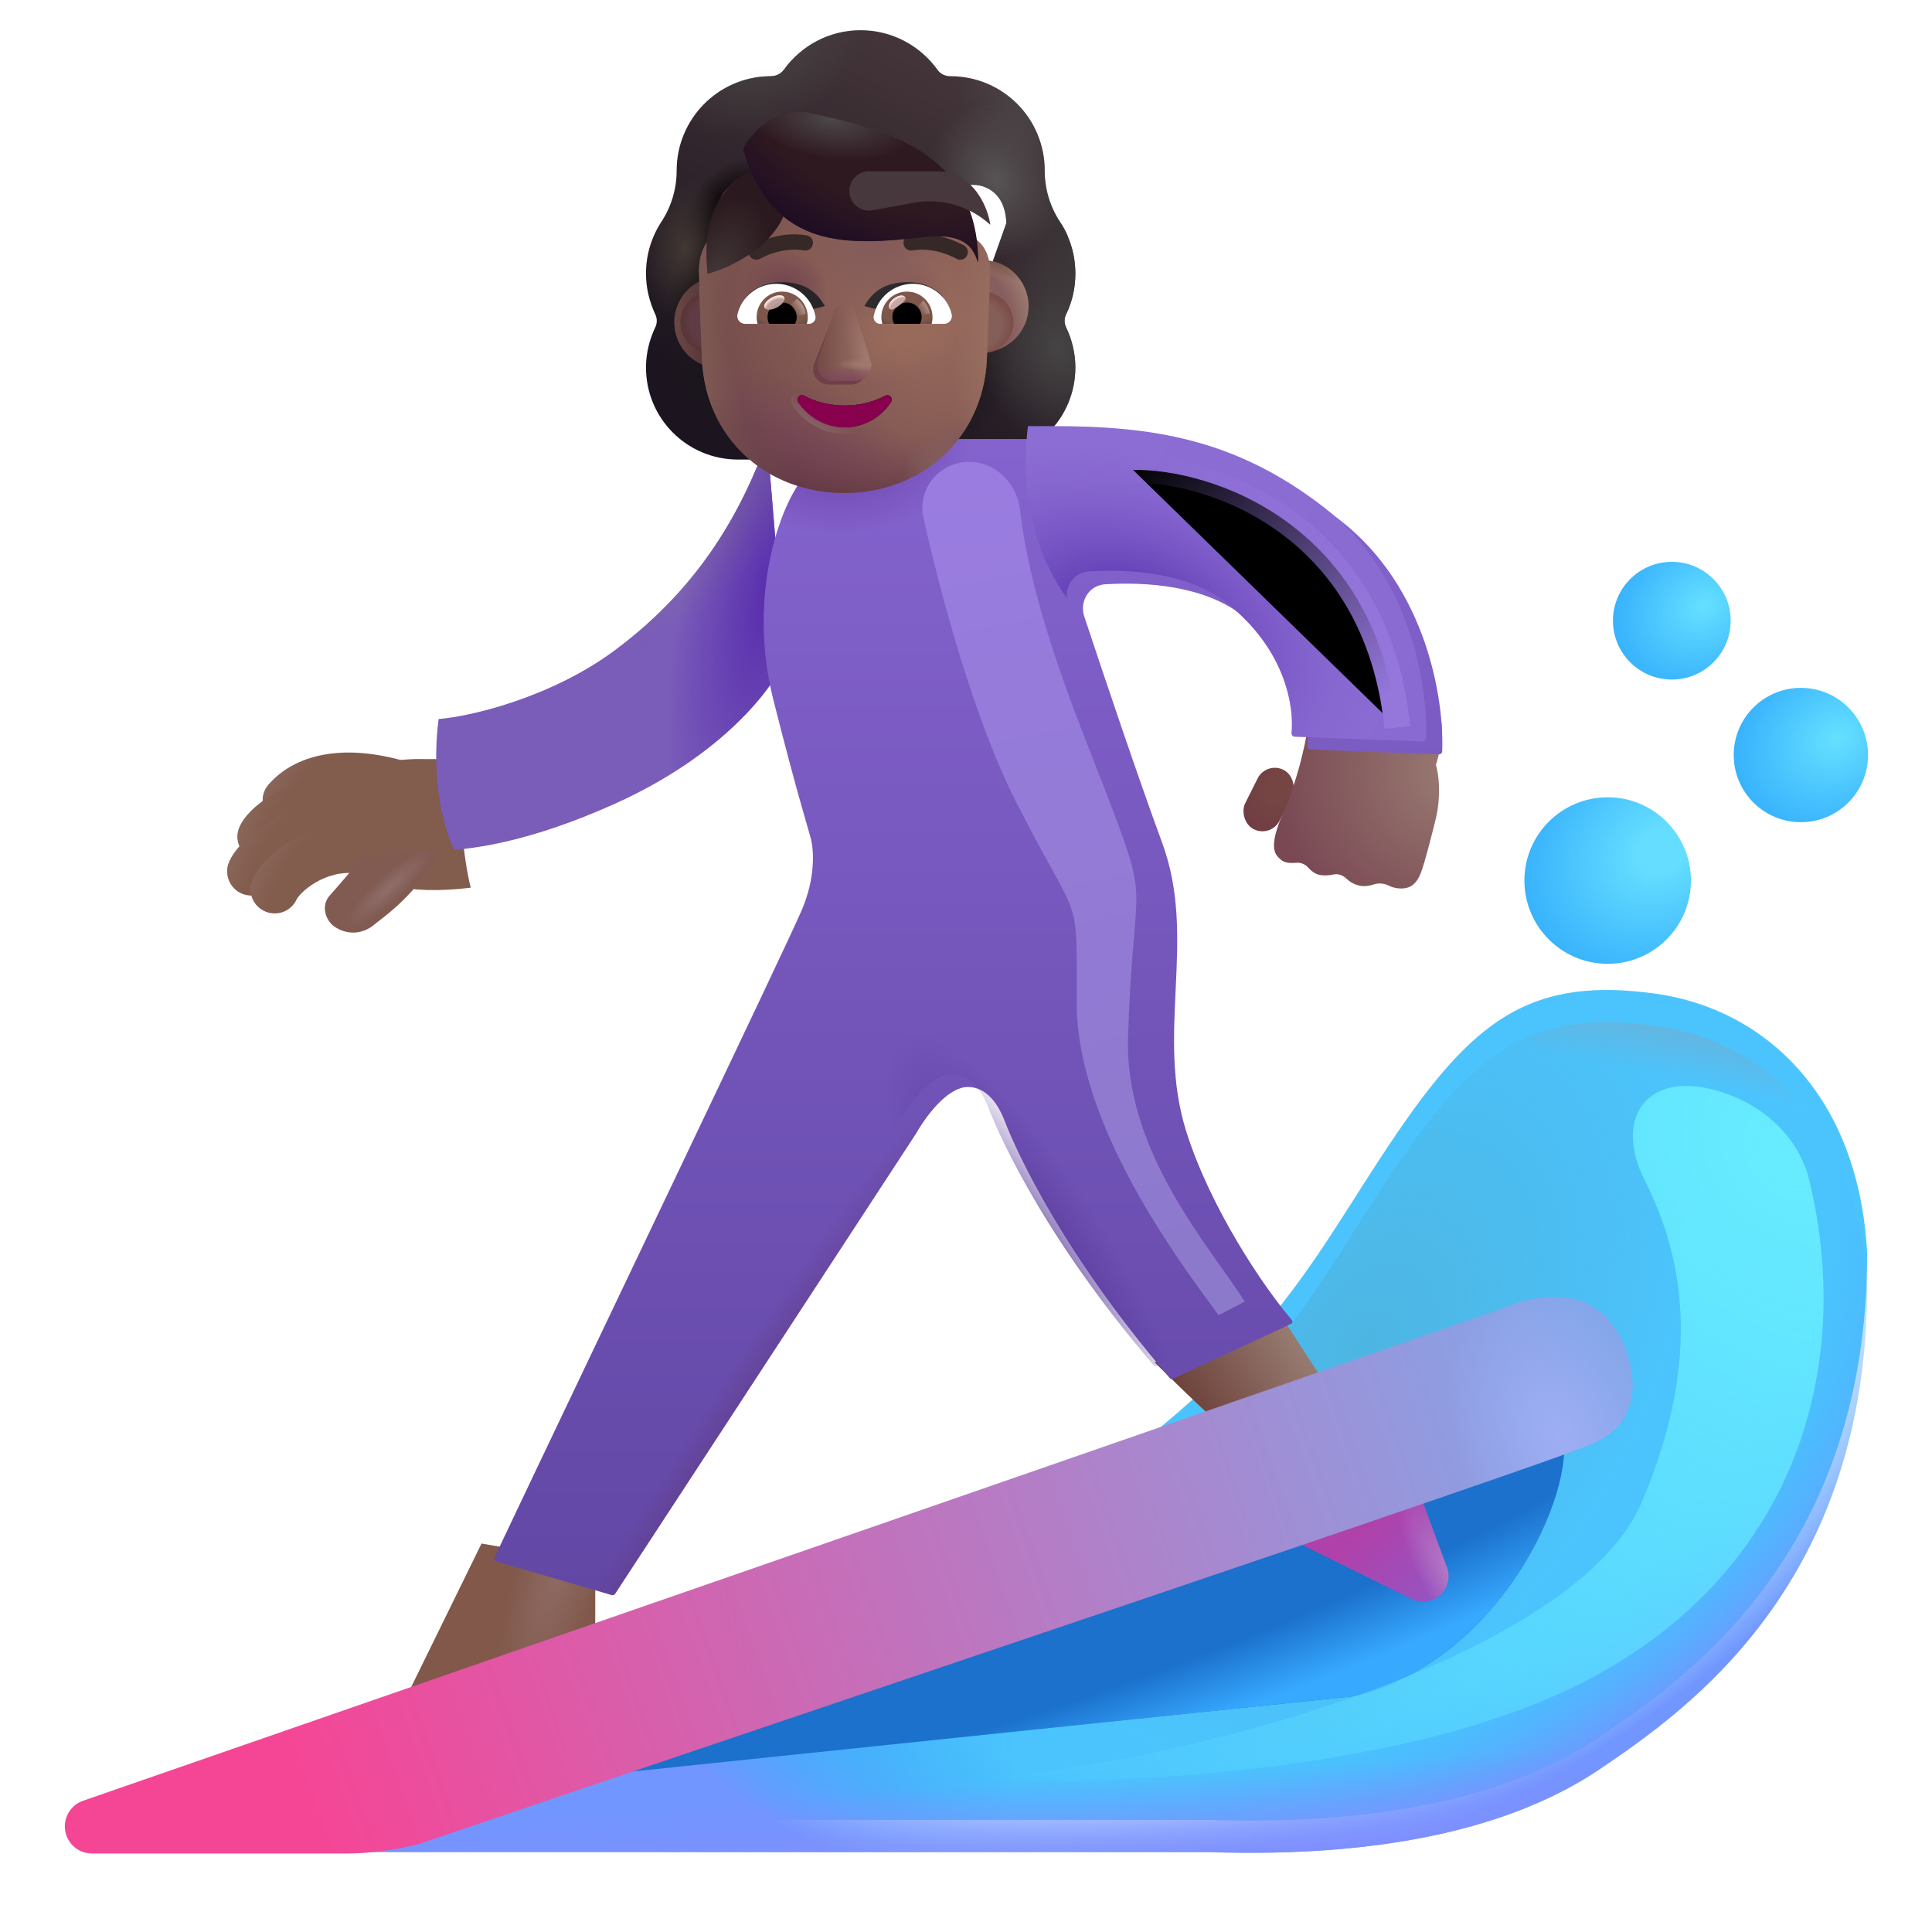 <svg viewBox="1 1 30 30" xmlns="http://www.w3.org/2000/svg">
<g filter="url(#filter0_i_3987_22995)">
<path fill-rule="evenodd" clip-rule="evenodd" d="M17.304 6.631C17.399 6.437 17.448 6.222 17.448 5.997C17.448 5.79 17.405 5.595 17.329 5.418H17.331C17.296 5.337 17.255 5.261 17.206 5.19L17.205 5.189C17.053 4.955 16.972 4.681 16.972 4.402V4.398C16.972 3.589 16.316 2.933 15.507 2.933C15.426 2.933 15.35 2.897 15.305 2.83C15.04 2.462 14.604 2.219 14.114 2.219C13.625 2.219 13.189 2.462 12.924 2.83C12.879 2.893 12.803 2.933 12.722 2.933C12.709 2.933 12.697 2.933 12.684 2.934C11.893 2.954 11.257 3.602 11.257 4.398V4.402C11.257 4.681 11.176 4.955 11.024 5.189L11.023 5.19C10.871 5.423 10.781 5.697 10.781 5.997C10.781 6.226 10.835 6.437 10.925 6.631C10.956 6.694 10.956 6.77 10.925 6.833C10.835 7.021 10.781 7.233 10.781 7.457C10.781 8.248 11.419 8.886 12.21 8.886H16.019C16.81 8.886 17.448 8.248 17.448 7.457C17.448 7.233 17.394 7.021 17.304 6.833C17.273 6.77 17.273 6.694 17.304 6.631ZM11.862 5.444H11.856L12.388 6.49C12.443 7.734 12.929 6.49 14.114 6.49C15.3 6.49 15.818 7.875 15.872 6.631L16.377 5.211C16.353 4.659 15.952 4.62 15.872 4.62H14.443C13.878 4.62 13.346 4.344 13.027 3.877C12.973 3.8 12.859 3.814 12.822 3.9L12.786 3.986C12.686 4.235 12.495 4.425 12.258 4.534C12.251 4.536 12.243 4.54 12.235 4.543C12.227 4.546 12.219 4.55 12.212 4.552C12.107 4.606 11.862 4.769 11.853 5.191L11.857 5.327L11.862 5.444Z" fill="url(#paint0_linear_3987_22995)"/>
<path fill-rule="evenodd" clip-rule="evenodd" d="M17.304 6.631C17.399 6.437 17.448 6.222 17.448 5.997C17.448 5.79 17.405 5.595 17.329 5.418H17.331C17.296 5.337 17.255 5.261 17.206 5.19L17.205 5.189C17.053 4.955 16.972 4.681 16.972 4.402V4.398C16.972 3.589 16.316 2.933 15.507 2.933C15.426 2.933 15.35 2.897 15.305 2.83C15.04 2.462 14.604 2.219 14.114 2.219C13.625 2.219 13.189 2.462 12.924 2.83C12.879 2.893 12.803 2.933 12.722 2.933C12.709 2.933 12.697 2.933 12.684 2.934C11.893 2.954 11.257 3.602 11.257 4.398V4.402C11.257 4.681 11.176 4.955 11.024 5.189L11.023 5.19C10.871 5.423 10.781 5.697 10.781 5.997C10.781 6.226 10.835 6.437 10.925 6.631C10.956 6.694 10.956 6.77 10.925 6.833C10.835 7.021 10.781 7.233 10.781 7.457C10.781 8.248 11.419 8.886 12.21 8.886H16.019C16.81 8.886 17.448 8.248 17.448 7.457C17.448 7.233 17.394 7.021 17.304 6.833C17.273 6.77 17.273 6.694 17.304 6.631ZM11.862 5.444H11.856L12.388 6.49C12.443 7.734 12.929 6.49 14.114 6.49C15.3 6.49 15.818 7.875 15.872 6.631L16.377 5.211C16.353 4.659 15.952 4.62 15.872 4.62H14.443C13.878 4.62 13.346 4.344 13.027 3.877C12.973 3.8 12.859 3.814 12.822 3.9L12.786 3.986C12.686 4.235 12.495 4.425 12.258 4.534C12.251 4.536 12.243 4.54 12.235 4.543C12.227 4.546 12.219 4.55 12.212 4.552C12.107 4.606 11.862 4.769 11.853 5.191L11.857 5.327L11.862 5.444Z" fill="url(#paint1_radial_3987_22995)"/>
<path fill-rule="evenodd" clip-rule="evenodd" d="M17.304 6.631C17.399 6.437 17.448 6.222 17.448 5.997C17.448 5.79 17.405 5.595 17.329 5.418H17.331C17.296 5.337 17.255 5.261 17.206 5.19L17.205 5.189C17.053 4.955 16.972 4.681 16.972 4.402V4.398C16.972 3.589 16.316 2.933 15.507 2.933C15.426 2.933 15.35 2.897 15.305 2.83C15.04 2.462 14.604 2.219 14.114 2.219C13.625 2.219 13.189 2.462 12.924 2.83C12.879 2.893 12.803 2.933 12.722 2.933C12.709 2.933 12.697 2.933 12.684 2.934C11.893 2.954 11.257 3.602 11.257 4.398V4.402C11.257 4.681 11.176 4.955 11.024 5.189L11.023 5.19C10.871 5.423 10.781 5.697 10.781 5.997C10.781 6.226 10.835 6.437 10.925 6.631C10.956 6.694 10.956 6.77 10.925 6.833C10.835 7.021 10.781 7.233 10.781 7.457C10.781 8.248 11.419 8.886 12.21 8.886H16.019C16.81 8.886 17.448 8.248 17.448 7.457C17.448 7.233 17.394 7.021 17.304 6.833C17.273 6.77 17.273 6.694 17.304 6.631ZM11.862 5.444H11.856L12.388 6.49C12.443 7.734 12.929 6.49 14.114 6.49C15.3 6.49 15.818 7.875 15.872 6.631L16.377 5.211C16.353 4.659 15.952 4.62 15.872 4.62H14.443C13.878 4.62 13.346 4.344 13.027 3.877C12.973 3.8 12.859 3.814 12.822 3.9L12.786 3.986C12.686 4.235 12.495 4.425 12.258 4.534C12.251 4.536 12.243 4.54 12.235 4.543C12.227 4.546 12.219 4.55 12.212 4.552C12.107 4.606 11.862 4.769 11.853 5.191L11.857 5.327L11.862 5.444Z" fill="url(#paint2_radial_3987_22995)"/>
<path fill-rule="evenodd" clip-rule="evenodd" d="M17.304 6.631C17.399 6.437 17.448 6.222 17.448 5.997C17.448 5.79 17.405 5.595 17.329 5.418H17.331C17.296 5.337 17.255 5.261 17.206 5.19L17.205 5.189C17.053 4.955 16.972 4.681 16.972 4.402V4.398C16.972 3.589 16.316 2.933 15.507 2.933C15.426 2.933 15.35 2.897 15.305 2.83C15.04 2.462 14.604 2.219 14.114 2.219C13.625 2.219 13.189 2.462 12.924 2.83C12.879 2.893 12.803 2.933 12.722 2.933C12.709 2.933 12.697 2.933 12.684 2.934C11.893 2.954 11.257 3.602 11.257 4.398V4.402C11.257 4.681 11.176 4.955 11.024 5.189L11.023 5.19C10.871 5.423 10.781 5.697 10.781 5.997C10.781 6.226 10.835 6.437 10.925 6.631C10.956 6.694 10.956 6.77 10.925 6.833C10.835 7.021 10.781 7.233 10.781 7.457C10.781 8.248 11.419 8.886 12.21 8.886H16.019C16.81 8.886 17.448 8.248 17.448 7.457C17.448 7.233 17.394 7.021 17.304 6.833C17.273 6.77 17.273 6.694 17.304 6.631ZM11.862 5.444H11.856L12.388 6.49C12.443 7.734 12.929 6.49 14.114 6.49C15.3 6.49 15.818 7.875 15.872 6.631L16.377 5.211C16.353 4.659 15.952 4.62 15.872 4.62H14.443C13.878 4.62 13.346 4.344 13.027 3.877C12.973 3.8 12.859 3.814 12.822 3.9L12.786 3.986C12.686 4.235 12.495 4.425 12.258 4.534C12.251 4.536 12.243 4.54 12.235 4.543C12.227 4.546 12.219 4.55 12.212 4.552C12.107 4.606 11.862 4.769 11.853 5.191L11.857 5.327L11.862 5.444Z" fill="url(#paint3_radial_3987_22995)"/>
<path fill-rule="evenodd" clip-rule="evenodd" d="M17.304 6.631C17.399 6.437 17.448 6.222 17.448 5.997C17.448 5.79 17.405 5.595 17.329 5.418H17.331C17.296 5.337 17.255 5.261 17.206 5.19L17.205 5.189C17.053 4.955 16.972 4.681 16.972 4.402V4.398C16.972 3.589 16.316 2.933 15.507 2.933C15.426 2.933 15.35 2.897 15.305 2.83C15.04 2.462 14.604 2.219 14.114 2.219C13.625 2.219 13.189 2.462 12.924 2.83C12.879 2.893 12.803 2.933 12.722 2.933C12.709 2.933 12.697 2.933 12.684 2.934C11.893 2.954 11.257 3.602 11.257 4.398V4.402C11.257 4.681 11.176 4.955 11.024 5.189L11.023 5.19C10.871 5.423 10.781 5.697 10.781 5.997C10.781 6.226 10.835 6.437 10.925 6.631C10.956 6.694 10.956 6.77 10.925 6.833C10.835 7.021 10.781 7.233 10.781 7.457C10.781 8.248 11.419 8.886 12.21 8.886H16.019C16.81 8.886 17.448 8.248 17.448 7.457C17.448 7.233 17.394 7.021 17.304 6.833C17.273 6.77 17.273 6.694 17.304 6.631ZM11.862 5.444H11.856L12.388 6.49C12.443 7.734 12.929 6.49 14.114 6.49C15.3 6.49 15.818 7.875 15.872 6.631L16.377 5.211C16.353 4.659 15.952 4.62 15.872 4.62H14.443C13.878 4.62 13.346 4.344 13.027 3.877C12.973 3.8 12.859 3.814 12.822 3.9L12.786 3.986C12.686 4.235 12.495 4.425 12.258 4.534C12.251 4.536 12.243 4.54 12.235 4.543C12.227 4.546 12.219 4.55 12.212 4.552C12.107 4.606 11.862 4.769 11.853 5.191L11.857 5.327L11.862 5.444Z" fill="url(#paint4_radial_3987_22995)"/>
<path fill-rule="evenodd" clip-rule="evenodd" d="M17.304 6.631C17.399 6.437 17.448 6.222 17.448 5.997C17.448 5.79 17.405 5.595 17.329 5.418H17.331C17.296 5.337 17.255 5.261 17.206 5.19L17.205 5.189C17.053 4.955 16.972 4.681 16.972 4.402V4.398C16.972 3.589 16.316 2.933 15.507 2.933C15.426 2.933 15.35 2.897 15.305 2.83C15.04 2.462 14.604 2.219 14.114 2.219C13.625 2.219 13.189 2.462 12.924 2.83C12.879 2.893 12.803 2.933 12.722 2.933C12.709 2.933 12.697 2.933 12.684 2.934C11.893 2.954 11.257 3.602 11.257 4.398V4.402C11.257 4.681 11.176 4.955 11.024 5.189L11.023 5.19C10.871 5.423 10.781 5.697 10.781 5.997C10.781 6.226 10.835 6.437 10.925 6.631C10.956 6.694 10.956 6.77 10.925 6.833C10.835 7.021 10.781 7.233 10.781 7.457C10.781 8.248 11.419 8.886 12.21 8.886H16.019C16.81 8.886 17.448 8.248 17.448 7.457C17.448 7.233 17.394 7.021 17.304 6.833C17.273 6.77 17.273 6.694 17.304 6.631ZM11.862 5.444H11.856L12.388 6.49C12.443 7.734 12.929 6.49 14.114 6.49C15.3 6.49 15.818 7.875 15.872 6.631L16.377 5.211C16.353 4.659 15.952 4.62 15.872 4.62H14.443C13.878 4.62 13.346 4.344 13.027 3.877C12.973 3.8 12.859 3.814 12.822 3.9L12.786 3.986C12.686 4.235 12.495 4.425 12.258 4.534C12.251 4.536 12.243 4.54 12.235 4.543C12.227 4.546 12.219 4.55 12.212 4.552C12.107 4.606 11.862 4.769 11.853 5.191L11.857 5.327L11.862 5.444Z" fill="url(#paint5_radial_3987_22995)"/>
<path fill-rule="evenodd" clip-rule="evenodd" d="M17.304 6.631C17.399 6.437 17.448 6.222 17.448 5.997C17.448 5.79 17.405 5.595 17.329 5.418H17.331C17.296 5.337 17.255 5.261 17.206 5.19L17.205 5.189C17.053 4.955 16.972 4.681 16.972 4.402V4.398C16.972 3.589 16.316 2.933 15.507 2.933C15.426 2.933 15.35 2.897 15.305 2.83C15.04 2.462 14.604 2.219 14.114 2.219C13.625 2.219 13.189 2.462 12.924 2.83C12.879 2.893 12.803 2.933 12.722 2.933C12.709 2.933 12.697 2.933 12.684 2.934C11.893 2.954 11.257 3.602 11.257 4.398V4.402C11.257 4.681 11.176 4.955 11.024 5.189L11.023 5.19C10.871 5.423 10.781 5.697 10.781 5.997C10.781 6.226 10.835 6.437 10.925 6.631C10.956 6.694 10.956 6.77 10.925 6.833C10.835 7.021 10.781 7.233 10.781 7.457C10.781 8.248 11.419 8.886 12.21 8.886H16.019C16.81 8.886 17.448 8.248 17.448 7.457C17.448 7.233 17.394 7.021 17.304 6.833C17.273 6.77 17.273 6.694 17.304 6.631ZM11.862 5.444H11.856L12.388 6.49C12.443 7.734 12.929 6.49 14.114 6.49C15.3 6.49 15.818 7.875 15.872 6.631L16.377 5.211C16.353 4.659 15.952 4.62 15.872 4.62H14.443C13.878 4.62 13.346 4.344 13.027 3.877C12.973 3.8 12.859 3.814 12.822 3.9L12.786 3.986C12.686 4.235 12.495 4.425 12.258 4.534C12.251 4.536 12.243 4.54 12.235 4.543C12.227 4.546 12.219 4.55 12.212 4.552C12.107 4.606 11.862 4.769 11.853 5.191L11.857 5.327L11.862 5.444Z" fill="url(#paint6_radial_3987_22995)"/>
<path fill-rule="evenodd" clip-rule="evenodd" d="M17.304 6.631C17.399 6.437 17.448 6.222 17.448 5.997C17.448 5.79 17.405 5.595 17.329 5.418H17.331C17.296 5.337 17.255 5.261 17.206 5.19L17.205 5.189C17.053 4.955 16.972 4.681 16.972 4.402V4.398C16.972 3.589 16.316 2.933 15.507 2.933C15.426 2.933 15.35 2.897 15.305 2.83C15.04 2.462 14.604 2.219 14.114 2.219C13.625 2.219 13.189 2.462 12.924 2.83C12.879 2.893 12.803 2.933 12.722 2.933C12.709 2.933 12.697 2.933 12.684 2.934C11.893 2.954 11.257 3.602 11.257 4.398V4.402C11.257 4.681 11.176 4.955 11.024 5.189L11.023 5.19C10.871 5.423 10.781 5.697 10.781 5.997C10.781 6.226 10.835 6.437 10.925 6.631C10.956 6.694 10.956 6.77 10.925 6.833C10.835 7.021 10.781 7.233 10.781 7.457C10.781 8.248 11.419 8.886 12.21 8.886H16.019C16.81 8.886 17.448 8.248 17.448 7.457C17.448 7.233 17.394 7.021 17.304 6.833C17.273 6.77 17.273 6.694 17.304 6.631ZM11.862 5.444H11.856L12.388 6.49C12.443 7.734 12.929 6.49 14.114 6.49C15.3 6.49 15.818 7.875 15.872 6.631L16.377 5.211C16.353 4.659 15.952 4.62 15.872 4.62H14.443C13.878 4.62 13.346 4.344 13.027 3.877C12.973 3.8 12.859 3.814 12.822 3.9L12.786 3.986C12.686 4.235 12.495 4.425 12.258 4.534C12.251 4.536 12.243 4.54 12.235 4.543C12.227 4.546 12.219 4.55 12.212 4.552C12.107 4.606 11.862 4.769 11.853 5.191L11.857 5.327L11.862 5.444Z" fill="url(#paint7_radial_3987_22995)"/>
<path fill-rule="evenodd" clip-rule="evenodd" d="M17.304 6.631C17.399 6.437 17.448 6.222 17.448 5.997C17.448 5.79 17.405 5.595 17.329 5.418H17.331C17.296 5.337 17.255 5.261 17.206 5.19L17.205 5.189C17.053 4.955 16.972 4.681 16.972 4.402V4.398C16.972 3.589 16.316 2.933 15.507 2.933C15.426 2.933 15.35 2.897 15.305 2.83C15.04 2.462 14.604 2.219 14.114 2.219C13.625 2.219 13.189 2.462 12.924 2.83C12.879 2.893 12.803 2.933 12.722 2.933C12.709 2.933 12.697 2.933 12.684 2.934C11.893 2.954 11.257 3.602 11.257 4.398V4.402C11.257 4.681 11.176 4.955 11.024 5.189L11.023 5.19C10.871 5.423 10.781 5.697 10.781 5.997C10.781 6.226 10.835 6.437 10.925 6.631C10.956 6.694 10.956 6.77 10.925 6.833C10.835 7.021 10.781 7.233 10.781 7.457C10.781 8.248 11.419 8.886 12.21 8.886H16.019C16.81 8.886 17.448 8.248 17.448 7.457C17.448 7.233 17.394 7.021 17.304 6.833C17.273 6.77 17.273 6.694 17.304 6.631ZM11.862 5.444H11.856L12.388 6.49C12.443 7.734 12.929 6.49 14.114 6.49C15.3 6.49 15.818 7.875 15.872 6.631L16.377 5.211C16.353 4.659 15.952 4.62 15.872 4.62H14.443C13.878 4.62 13.346 4.344 13.027 3.877C12.973 3.8 12.859 3.814 12.822 3.9L12.786 3.986C12.686 4.235 12.495 4.425 12.258 4.534C12.251 4.536 12.243 4.54 12.235 4.543C12.227 4.546 12.219 4.55 12.212 4.552C12.107 4.606 11.862 4.769 11.853 5.191L11.857 5.327L11.862 5.444Z" fill="url(#paint8_radial_3987_22995)"/>
<path fill-rule="evenodd" clip-rule="evenodd" d="M17.304 6.631C17.399 6.437 17.448 6.222 17.448 5.997C17.448 5.79 17.405 5.595 17.329 5.418H17.331C17.296 5.337 17.255 5.261 17.206 5.19L17.205 5.189C17.053 4.955 16.972 4.681 16.972 4.402V4.398C16.972 3.589 16.316 2.933 15.507 2.933C15.426 2.933 15.35 2.897 15.305 2.83C15.04 2.462 14.604 2.219 14.114 2.219C13.625 2.219 13.189 2.462 12.924 2.83C12.879 2.893 12.803 2.933 12.722 2.933C12.709 2.933 12.697 2.933 12.684 2.934C11.893 2.954 11.257 3.602 11.257 4.398V4.402C11.257 4.681 11.176 4.955 11.024 5.189L11.023 5.19C10.871 5.423 10.781 5.697 10.781 5.997C10.781 6.226 10.835 6.437 10.925 6.631C10.956 6.694 10.956 6.77 10.925 6.833C10.835 7.021 10.781 7.233 10.781 7.457C10.781 8.248 11.419 8.886 12.21 8.886H16.019C16.81 8.886 17.448 8.248 17.448 7.457C17.448 7.233 17.394 7.021 17.304 6.833C17.273 6.77 17.273 6.694 17.304 6.631ZM11.862 5.444H11.856L12.388 6.49C12.443 7.734 12.929 6.49 14.114 6.49C15.3 6.49 15.818 7.875 15.872 6.631L16.377 5.211C16.353 4.659 15.952 4.62 15.872 4.62H14.443C13.878 4.62 13.346 4.344 13.027 3.877C12.973 3.8 12.859 3.814 12.822 3.9L12.786 3.986C12.686 4.235 12.495 4.425 12.258 4.534C12.251 4.536 12.243 4.54 12.235 4.543C12.227 4.546 12.219 4.55 12.212 4.552C12.107 4.606 11.862 4.769 11.853 5.191L11.857 5.327L11.862 5.444Z" fill="url(#paint9_radial_3987_22995)"/>
<path fill-rule="evenodd" clip-rule="evenodd" d="M17.304 6.631C17.399 6.437 17.448 6.222 17.448 5.997C17.448 5.79 17.405 5.595 17.329 5.418H17.331C17.296 5.337 17.255 5.261 17.206 5.19L17.205 5.189C17.053 4.955 16.972 4.681 16.972 4.402V4.398C16.972 3.589 16.316 2.933 15.507 2.933C15.426 2.933 15.35 2.897 15.305 2.83C15.04 2.462 14.604 2.219 14.114 2.219C13.625 2.219 13.189 2.462 12.924 2.83C12.879 2.893 12.803 2.933 12.722 2.933C12.709 2.933 12.697 2.933 12.684 2.934C11.893 2.954 11.257 3.602 11.257 4.398V4.402C11.257 4.681 11.176 4.955 11.024 5.189L11.023 5.19C10.871 5.423 10.781 5.697 10.781 5.997C10.781 6.226 10.835 6.437 10.925 6.631C10.956 6.694 10.956 6.77 10.925 6.833C10.835 7.021 10.781 7.233 10.781 7.457C10.781 8.248 11.419 8.886 12.21 8.886H16.019C16.81 8.886 17.448 8.248 17.448 7.457C17.448 7.233 17.394 7.021 17.304 6.833C17.273 6.77 17.273 6.694 17.304 6.631ZM11.862 5.444H11.856L12.388 6.49C12.443 7.734 12.929 6.49 14.114 6.49C15.3 6.49 15.818 7.875 15.872 6.631L16.377 5.211C16.353 4.659 15.952 4.62 15.872 4.62H14.443C13.878 4.62 13.346 4.344 13.027 3.877C12.973 3.8 12.859 3.814 12.822 3.9L12.786 3.986C12.686 4.235 12.495 4.425 12.258 4.534C12.251 4.536 12.243 4.54 12.235 4.543C12.227 4.546 12.219 4.55 12.212 4.552C12.107 4.606 11.862 4.769 11.853 5.191L11.857 5.327L11.862 5.444Z" fill="url(#paint10_radial_3987_22995)"/>
</g>
<g filter="url(#filter1_i_3987_22995)">
<path d="M19.751 29.759H6.016C9.449 28.433 16.785 25.413 18.672 23.941C21.032 22.1 21.61 20.649 22.782 18.965C23.954 17.28 24.844 16.672 26.704 16.929C28.395 17.164 29.868 18.504 29.993 20.968C29.993 25.562 27.254 27.524 25.829 28.48C23.922 29.759 21.204 29.806 19.751 29.759Z" fill="#4BC4FD"/>
<path d="M19.751 29.759H6.016C9.449 28.433 16.785 25.413 18.672 23.941C21.032 22.1 21.61 20.649 22.782 18.965C23.954 17.28 24.844 16.672 26.704 16.929C28.395 17.164 29.868 18.504 29.993 20.968C29.993 25.562 27.254 27.524 25.829 28.48C23.922 29.759 21.204 29.806 19.751 29.759Z" fill="url(#paint11_linear_3987_22995)"/>
</g>
<path d="M19.751 29.759H6.016C9.449 28.433 16.785 25.413 18.672 23.941C21.032 22.1 21.61 20.649 22.782 18.965C23.954 17.28 24.844 16.672 26.704 16.929C28.395 17.164 29.868 18.504 29.993 20.968C29.993 25.562 27.254 27.524 25.829 28.48C23.922 29.759 21.204 29.806 19.751 29.759Z" fill="url(#paint12_radial_3987_22995)"/>
<path d="M19.751 29.759H6.016C9.449 28.433 16.785 25.413 18.672 23.941C21.032 22.1 21.61 20.649 22.782 18.965C23.954 17.28 24.844 16.672 26.704 16.929C28.395 17.164 29.868 18.504 29.993 20.968C29.993 25.562 27.254 27.524 25.829 28.48C23.922 29.759 21.204 29.806 19.751 29.759Z" fill="url(#paint13_linear_3987_22995)"/>
<path d="M19.751 29.759H6.016C9.449 28.433 16.785 25.413 18.672 23.941C21.032 22.1 21.61 20.649 22.782 18.965C23.954 17.28 24.844 16.672 26.704 16.929C28.395 17.164 29.868 18.504 29.993 20.968C29.993 25.562 27.254 27.524 25.829 28.48C23.922 29.759 21.204 29.806 19.751 29.759Z" fill="url(#paint14_radial_3987_22995)"/>
<path d="M19.751 29.759H6.016C9.449 28.433 16.785 25.413 18.672 23.941C21.032 22.1 21.61 20.649 22.782 18.965C23.954 17.28 24.844 16.672 26.704 16.929C28.395 17.164 29.868 18.504 29.993 20.968C29.993 25.562 27.254 27.524 25.829 28.48C23.922 29.759 21.204 29.806 19.751 29.759Z" fill="url(#paint15_radial_3987_22995)"/>
<g filter="url(#filter2_f_3987_22995)">
<path d="M21.985 27.343L7.61 28.843C12.297 26.604 19.547 24.437 21.985 22.656C23.811 21.322 24.881 21.457 25.266 23.218C25.485 24.218 24.235 26.843 21.985 27.343Z" fill="#1B71CC"/>
<path d="M21.985 27.343L7.61 28.843C12.297 26.604 19.547 24.437 21.985 22.656C23.811 21.322 24.881 21.457 25.266 23.218C25.485 24.218 24.235 26.843 21.985 27.343Z" fill="url(#paint16_radial_3987_22995)"/>
</g>
<path d="M7.305 27.359L8.477 24.968L10.243 25.273V26.312L7.305 27.359Z" fill="#81584A"/>
<path d="M7.305 27.359L8.477 24.968L10.243 25.273V26.312L7.305 27.359Z" fill="url(#paint17_radial_3987_22995)"/>
<path d="M19.837 23.023C19.668 22.879 19.162 22.385 18.93 22.156L20.797 21.273C20.872 21.404 21.308 22.073 21.516 22.39L19.837 23.023Z" fill="url(#paint18_linear_3987_22995)"/>
<path d="M23.468 25.338L23.047 24.195L20.696 24.731L22.921 25.83C23.015 25.876 23.122 25.884 23.221 25.851C23.434 25.781 23.546 25.548 23.468 25.338Z" fill="url(#paint19_linear_3987_22995)"/>
<path d="M23.468 25.338L23.047 24.195L20.696 24.731L22.921 25.83C23.015 25.876 23.122 25.884 23.221 25.851C23.434 25.781 23.546 25.548 23.468 25.338Z" fill="url(#paint20_radial_3987_22995)"/>
<g filter="url(#filter3_i_3987_22995)">
<path d="M24.458 21.273L2.29 28.962C2.118 29.022 2.003 29.186 2.007 29.369C2.012 29.598 2.199 29.781 2.428 29.781H6.376C6.863 29.781 7.344 29.682 7.532 29.625C13.454 27.609 24.938 23.765 25.708 23.425C26.151 23.23 26.219 23.047 26.313 22.798L26.313 22.797C26.407 22.547 26.36 21.765 25.813 21.343C25.376 21.006 24.708 21.159 24.458 21.273Z" fill="url(#paint21_linear_3987_22995)"/>
<path d="M24.458 21.273L2.29 28.962C2.118 29.022 2.003 29.186 2.007 29.369C2.012 29.598 2.199 29.781 2.428 29.781H6.376C6.863 29.781 7.344 29.682 7.532 29.625C13.454 27.609 24.938 23.765 25.708 23.425C26.151 23.23 26.219 23.047 26.313 22.798L26.313 22.797C26.407 22.547 26.36 21.765 25.813 21.343C25.376 21.006 24.708 21.159 24.458 21.273Z" fill="url(#paint22_radial_3987_22995)"/>
</g>
<g filter="url(#filter4_i_3987_22995)">
<circle cx="25.864" cy="14.773" r="1.293" fill="url(#paint23_radial_3987_22995)"/>
</g>
<g filter="url(#filter5_i_3987_22995)">
<circle cx="28.864" cy="12.824" r="1.043" fill="url(#paint24_radial_3987_22995)"/>
</g>
<g filter="url(#filter6_i_3987_22995)">
<circle cx="26.86" cy="10.738" r="0.914" fill="url(#paint25_radial_3987_22995)"/>
</g>
<rect x="20.662" y="12.82" width="0.599" height="1.031" rx="0.299" transform="rotate(26.595 20.662 12.82)" fill="url(#paint26_radial_3987_22995)"/>
<g filter="url(#filter7_i_3987_22995)">
<path d="M20.68 13.86C20.936 13.272 21.053 12.64 21.079 12.398L23.126 12.422C23.172 12.691 23.087 13.005 23.047 13.125C23.135 13.447 23.084 13.812 23.047 13.954C22.993 14.179 22.869 14.667 22.809 14.814C22.735 14.997 22.626 15.06 22.462 15.044C22.404 15.039 22.354 15.022 22.313 15.001C22.244 14.967 22.156 14.958 22.083 14.983C22.018 15.005 21.937 15.019 21.856 15.001C21.772 14.983 21.702 14.936 21.652 14.889C21.601 14.84 21.527 14.813 21.457 14.829C21.39 14.843 21.31 14.851 21.231 14.833C21.165 14.818 21.104 14.768 21.059 14.718C21.015 14.67 20.949 14.641 20.884 14.647C20.799 14.655 20.701 14.65 20.649 14.607C20.551 14.524 20.43 14.431 20.68 13.86Z" fill="url(#paint27_radial_3987_22995)"/>
</g>
<path d="M7.602 12.787H8.196C8.09 13.456 8.208 14.395 8.31 14.783C7.304 14.915 6.673 14.675 6.454 14.537L6.345 13.076C6.676 12.82 7.321 12.777 7.602 12.787Z" fill="#825C4D"/>
<g filter="url(#filter8_i_3987_22995)">
<path d="M10.684 11.707C9.717 12.421 8.48 12.724 7.961 12.765C7.83 13.765 8.068 14.536 8.204 14.797C8.505 14.769 9.352 14.687 10.704 14.078C12.383 13.321 13.162 12.274 13.344 11.832L13.063 8.445C12.688 9.476 12.059 10.691 10.684 11.707Z" fill="#7A5CB9"/>
<path d="M10.684 11.707C9.717 12.421 8.48 12.724 7.961 12.765C7.83 13.765 8.068 14.536 8.204 14.797C8.505 14.769 9.352 14.687 10.704 14.078C12.383 13.321 13.162 12.274 13.344 11.832L13.063 8.445C12.688 9.476 12.059 10.691 10.684 11.707Z" fill="url(#paint28_radial_3987_22995)"/>
<path d="M10.684 11.707C9.717 12.421 8.48 12.724 7.961 12.765C7.83 13.765 8.068 14.536 8.204 14.797C8.505 14.769 9.352 14.687 10.704 14.078C12.383 13.321 13.162 12.274 13.344 11.832L13.063 8.445C12.688 9.476 12.059 10.691 10.684 11.707Z" fill="url(#paint29_radial_3987_22995)"/>
</g>
<g filter="url(#filter9_i_3987_22995)">
<path d="M12.758 11.664C12.327 9.949 12.928 8.502 13.266 8.179L15.61 7.617H17.352C18.876 7.617 20.174 7.806 21.555 8.875C22.909 9.922 23.177 11.674 23.144 12.467C23.143 12.494 23.12 12.515 23.093 12.514L21.104 12.439C21.074 12.438 21.052 12.411 21.055 12.381C21.093 12.01 20.989 11.108 20.055 10.367C19.449 9.886 18.536 9.835 17.909 9.873C17.662 9.888 17.508 10.136 17.586 10.371C17.902 11.326 18.427 12.884 18.797 13.89C19.344 15.375 18.688 16.843 19.172 18.375C19.549 19.567 20.376 20.793 20.809 21.295C20.827 21.316 20.82 21.347 20.796 21.358L18.962 22.21C18.945 22.217 18.926 22.213 18.914 22.199C17.066 20.043 16.415 18.374 16.352 18.211C16.29 18.047 16.122 17.679 15.778 17.679C15.503 17.679 15.188 18.031 14.969 18.41L10.302 25.547C10.29 25.565 10.268 25.574 10.246 25.567L8.463 25.047C8.434 25.039 8.418 25.007 8.431 24.979C9.93 21.816 12.973 15.47 13.204 14.922C13.415 14.422 13.385 14.005 13.344 13.836C13.313 13.706 13.126 13.125 12.758 11.664Z" fill="url(#paint30_linear_3987_22995)"/>
<path d="M12.758 11.664C12.327 9.949 12.928 8.502 13.266 8.179L15.61 7.617H17.352C18.876 7.617 20.174 7.806 21.555 8.875C22.909 9.922 23.177 11.674 23.144 12.467C23.143 12.494 23.12 12.515 23.093 12.514L21.104 12.439C21.074 12.438 21.052 12.411 21.055 12.381C21.093 12.01 20.989 11.108 20.055 10.367C19.449 9.886 18.536 9.835 17.909 9.873C17.662 9.888 17.508 10.136 17.586 10.371C17.902 11.326 18.427 12.884 18.797 13.89C19.344 15.375 18.688 16.843 19.172 18.375C19.549 19.567 20.376 20.793 20.809 21.295C20.827 21.316 20.82 21.347 20.796 21.358L18.962 22.21C18.945 22.217 18.926 22.213 18.914 22.199C17.066 20.043 16.415 18.374 16.352 18.211C16.29 18.047 16.122 17.679 15.778 17.679C15.503 17.679 15.188 18.031 14.969 18.41L10.302 25.547C10.29 25.565 10.268 25.574 10.246 25.567L8.463 25.047C8.434 25.039 8.418 25.007 8.431 24.979C9.93 21.816 12.973 15.47 13.204 14.922C13.415 14.422 13.385 14.005 13.344 13.836C13.313 13.706 13.126 13.125 12.758 11.664Z" fill="url(#paint31_radial_3987_22995)"/>
<path d="M12.758 11.664C12.327 9.949 12.928 8.502 13.266 8.179L15.61 7.617H17.352C18.876 7.617 20.174 7.806 21.555 8.875C22.909 9.922 23.177 11.674 23.144 12.467C23.143 12.494 23.12 12.515 23.093 12.514L21.104 12.439C21.074 12.438 21.052 12.411 21.055 12.381C21.093 12.01 20.989 11.108 20.055 10.367C19.449 9.886 18.536 9.835 17.909 9.873C17.662 9.888 17.508 10.136 17.586 10.371C17.902 11.326 18.427 12.884 18.797 13.89C19.344 15.375 18.688 16.843 19.172 18.375C19.549 19.567 20.376 20.793 20.809 21.295C20.827 21.316 20.82 21.347 20.796 21.358L18.962 22.21C18.945 22.217 18.926 22.213 18.914 22.199C17.066 20.043 16.415 18.374 16.352 18.211C16.29 18.047 16.122 17.679 15.778 17.679C15.503 17.679 15.188 18.031 14.969 18.41L10.302 25.547C10.29 25.565 10.268 25.574 10.246 25.567L8.463 25.047C8.434 25.039 8.418 25.007 8.431 24.979C9.93 21.816 12.973 15.47 13.204 14.922C13.415 14.422 13.385 14.005 13.344 13.836C13.313 13.706 13.126 13.125 12.758 11.664Z" fill="url(#paint32_radial_3987_22995)"/>
</g>
<path d="M12.758 11.664C12.327 9.949 12.928 8.502 13.266 8.179L15.61 7.617H17.352C18.876 7.617 20.174 7.806 21.555 8.875C22.909 9.922 23.177 11.674 23.144 12.467C23.143 12.494 23.12 12.515 23.093 12.514L21.104 12.439C21.074 12.438 21.052 12.411 21.055 12.381C21.093 12.01 20.989 11.108 20.055 10.367C19.449 9.886 18.536 9.835 17.909 9.873C17.662 9.888 17.508 10.136 17.586 10.371C17.902 11.326 18.427 12.884 18.797 13.89C19.344 15.375 18.688 16.843 19.172 18.375C19.549 19.567 20.376 20.793 20.809 21.295C20.827 21.316 20.82 21.347 20.796 21.358L18.962 22.21C18.945 22.217 18.926 22.213 18.914 22.199C17.066 20.043 16.415 18.374 16.352 18.211C16.29 18.047 16.122 17.679 15.778 17.679C15.503 17.679 15.188 18.031 14.969 18.41L10.302 25.547C10.29 25.565 10.268 25.574 10.246 25.567L8.463 25.047C8.434 25.039 8.418 25.007 8.431 24.979C9.93 21.816 12.973 15.47 13.204 14.922C13.415 14.422 13.385 14.005 13.344 13.836C13.313 13.706 13.126 13.125 12.758 11.664Z" fill="url(#paint33_radial_3987_22995)"/>
<path d="M17.568 10.289C17.545 10.081 17.69 9.886 17.909 9.873C18.536 9.835 19.449 9.886 20.055 10.367C20.989 11.108 21.093 12.01 21.055 12.381C21.052 12.411 21.074 12.438 21.104 12.439L23.092 12.514C23.12 12.515 23.143 12.494 23.144 12.467C23.177 11.674 22.909 9.922 21.555 8.875C20.174 7.806 18.876 7.617 17.352 7.617L16.962 7.617C16.805 8.902 17.212 9.81 17.568 10.289Z" fill="url(#paint34_linear_3987_22995)"/>
<path d="M17.568 10.289C17.545 10.081 17.69 9.886 17.909 9.873C18.536 9.835 19.449 9.886 20.055 10.367C20.989 11.108 21.093 12.01 21.055 12.381C21.052 12.411 21.074 12.438 21.104 12.439L23.092 12.514C23.12 12.515 23.143 12.494 23.144 12.467C23.177 11.674 22.909 9.922 21.555 8.875C20.174 7.806 18.876 7.617 17.352 7.617L16.962 7.617C16.805 8.902 17.212 9.81 17.568 10.289Z" fill="url(#paint35_radial_3987_22995)"/>
<path fill-rule="evenodd" clip-rule="evenodd" d="M7.127 13.555C6.186 13.271 5.832 13.564 5.739 13.674C5.604 13.831 5.367 13.85 5.21 13.715C5.053 13.58 5.034 13.343 5.169 13.186C5.497 12.803 6.183 12.487 7.343 12.836C7.541 12.896 7.654 13.105 7.594 13.304C7.534 13.502 7.325 13.614 7.127 13.555Z" fill="#825C4D"/>
<path fill-rule="evenodd" clip-rule="evenodd" d="M7.127 13.555C6.186 13.271 5.832 13.564 5.739 13.674C5.604 13.831 5.367 13.85 5.21 13.715C5.053 13.58 5.034 13.343 5.169 13.186C5.497 12.803 6.183 12.487 7.343 12.836C7.541 12.896 7.654 13.105 7.594 13.304C7.534 13.502 7.325 13.614 7.127 13.555Z" fill="url(#paint36_radial_3987_22995)"/>
<path fill-rule="evenodd" clip-rule="evenodd" d="M5.404 14.15C5.403 14.151 5.403 14.151 5.403 14.151C5.404 14.152 5.424 14.123 5.487 14.072C5.561 14.012 5.666 13.943 5.798 13.878C6.063 13.748 6.406 13.649 6.766 13.66C6.973 13.666 7.146 13.504 7.153 13.297C7.159 13.09 6.997 12.917 6.79 12.91C6.283 12.894 5.818 13.033 5.467 13.205C5.291 13.292 5.137 13.39 5.015 13.489C4.905 13.578 4.781 13.7 4.719 13.844C4.637 14.034 4.725 14.255 4.915 14.337C5.102 14.417 5.318 14.333 5.404 14.15Z" fill="#825C4D"/>
<path fill-rule="evenodd" clip-rule="evenodd" d="M5.404 14.15C5.403 14.151 5.403 14.151 5.403 14.151C5.404 14.152 5.424 14.123 5.487 14.072C5.561 14.012 5.666 13.943 5.798 13.878C6.063 13.748 6.406 13.649 6.766 13.66C6.973 13.666 7.146 13.504 7.153 13.297C7.159 13.09 6.997 12.917 6.79 12.91C6.283 12.894 5.818 13.033 5.467 13.205C5.291 13.292 5.137 13.39 5.015 13.489C4.905 13.578 4.781 13.7 4.719 13.844C4.637 14.034 4.725 14.255 4.915 14.337C5.102 14.417 5.318 14.333 5.404 14.15Z" fill="url(#paint37_radial_3987_22995)"/>
<path fill-rule="evenodd" clip-rule="evenodd" d="M5.25 14.678C5.247 14.682 5.246 14.683 5.248 14.679C5.166 14.869 4.946 14.957 4.755 14.876C4.565 14.794 4.477 14.573 4.559 14.383C4.614 14.254 4.723 14.13 4.829 14.029C4.944 13.919 5.093 13.805 5.266 13.701C5.61 13.495 6.077 13.315 6.602 13.332C6.809 13.338 6.972 13.512 6.965 13.719C6.959 13.926 6.786 14.088 6.579 14.082C6.237 14.071 5.91 14.189 5.652 14.344C5.524 14.421 5.419 14.502 5.345 14.573C5.285 14.63 5.258 14.667 5.25 14.678Z" fill="#825C4D"/>
<path fill-rule="evenodd" clip-rule="evenodd" d="M5.25 14.678C5.247 14.682 5.246 14.683 5.248 14.679C5.166 14.869 4.946 14.957 4.755 14.876C4.565 14.794 4.477 14.573 4.559 14.383C4.614 14.254 4.723 14.13 4.829 14.029C4.944 13.919 5.093 13.805 5.266 13.701C5.61 13.495 6.077 13.315 6.602 13.332C6.809 13.338 6.972 13.512 6.965 13.719C6.959 13.926 6.786 14.088 6.579 14.082C6.237 14.071 5.91 14.189 5.652 14.344C5.524 14.421 5.419 14.502 5.345 14.573C5.285 14.63 5.258 14.667 5.25 14.678Z" fill="url(#paint38_radial_3987_22995)"/>
<path fill-rule="evenodd" clip-rule="evenodd" d="M5.611 14.956C5.611 14.957 5.611 14.957 5.611 14.956C5.529 15.147 5.309 15.235 5.118 15.153C4.928 15.071 4.84 14.851 4.922 14.661C5.014 14.444 5.249 14.215 5.521 14.056C5.809 13.888 6.199 13.761 6.64 13.819C6.845 13.847 6.989 14.035 6.962 14.24C6.935 14.446 6.747 14.59 6.541 14.563C6.303 14.531 6.08 14.598 5.9 14.703C5.811 14.756 5.737 14.814 5.685 14.867C5.634 14.918 5.615 14.95 5.611 14.956Z" fill="#825C4D"/>
<path fill-rule="evenodd" clip-rule="evenodd" d="M5.611 14.956C5.611 14.957 5.611 14.957 5.611 14.956C5.529 15.147 5.309 15.235 5.118 15.153C4.928 15.071 4.84 14.851 4.922 14.661C5.014 14.444 5.249 14.215 5.521 14.056C5.809 13.888 6.199 13.761 6.64 13.819C6.845 13.847 6.989 14.035 6.962 14.24C6.935 14.446 6.747 14.59 6.541 14.563C6.303 14.531 6.08 14.598 5.9 14.703C5.811 14.756 5.737 14.814 5.685 14.867C5.634 14.918 5.615 14.95 5.611 14.956Z" fill="url(#paint39_radial_3987_22995)"/>
<path d="M6.126 14.898C6.251 14.761 6.524 14.437 6.645 14.293C6.876 14.293 7.557 14.226 7.844 14.195C7.454 14.91 7.005 15.199 6.77 15.39C6.454 15.601 6.165 15.39 6.126 15.324C6.079 15.277 5.969 15.07 6.126 14.898Z" fill="#815B52"/>
<path d="M6.126 14.898C6.251 14.761 6.524 14.437 6.645 14.293C6.876 14.293 7.557 14.226 7.844 14.195C7.454 14.91 7.005 15.199 6.77 15.39C6.454 15.601 6.165 15.39 6.126 15.324C6.079 15.277 5.969 15.07 6.126 14.898Z" fill="url(#paint40_radial_3987_22995)"/>
<g filter="url(#filter10_f_3987_22995)">
<path d="M26.485 24.343C27.466 22.065 27.111 20.457 26.54 19.33C26.066 18.394 26.537 17.668 27.558 17.909C28.295 18.083 28.922 18.603 29.098 19.34C29.819 22.365 28.785 25.522 25.516 27.156C22.566 28.631 17.662 28.75 15.579 28.625C18.579 28.625 25.383 26.903 26.485 24.343Z" fill="url(#paint41_radial_3987_22995)"/>
</g>
<g filter="url(#filter11_f_3987_22995)">
<path d="M16.782 13.461C16.131 12.18 15.616 10.276 15.339 9.038C15.25 8.636 15.521 8.249 15.927 8.182C16.374 8.107 16.782 8.453 16.836 8.904C17.042 10.602 17.788 12.277 18.282 13.586C18.86 15.117 18.594 14.648 18.516 17.102C18.459 18.883 19.782 20.352 20.329 21.211L19.922 21.422C19.313 20.594 17.719 18.477 17.719 16.57C17.719 14.779 17.782 15.43 16.782 13.461Z" fill="url(#paint42_linear_3987_22995)"/>
</g>
<g filter="url(#filter12_f_3987_22995)">
<path d="M18.594 8.297C19.803 8.276 22.376 9.125 22.698 12.297" stroke="url(#paint43_linear_3987_22995)" stroke-width="0.4"/>
</g>
<g filter="url(#filter13_i_3987_22995)">
<path d="M12.034 6.719C12.429 6.719 12.749 6.399 12.749 6.005C12.749 5.61 12.429 5.291 12.034 5.291C11.64 5.291 11.32 5.61 11.32 6.005C11.32 6.399 11.64 6.719 12.034 6.719Z" fill="url(#paint44_linear_3987_22995)"/>
</g>
<g filter="url(#filter14_i_3987_22995)">
<path d="M16.258 6.719C16.652 6.719 16.972 6.399 16.972 6.005C16.972 5.61 16.652 5.291 16.258 5.291C15.863 5.291 15.543 5.61 15.543 6.005C15.543 6.399 15.863 6.719 16.258 6.719Z" fill="url(#paint45_radial_3987_22995)"/>
<path d="M16.258 6.719C16.652 6.719 16.972 6.399 16.972 6.005C16.972 5.61 16.652 5.291 16.258 5.291C15.863 5.291 15.543 5.61 15.543 6.005C15.543 6.399 15.863 6.719 16.258 6.719Z" fill="url(#paint46_radial_3987_22995)"/>
</g>
<g filter="url(#filter15_f_3987_22995)">
<path d="M16.258 6.482C16.521 6.482 16.735 6.268 16.735 6.005C16.735 5.741 16.521 5.528 16.258 5.528C15.994 5.528 15.781 5.741 15.781 6.005C15.781 6.268 15.994 6.482 16.258 6.482Z" fill="#845F59"/>
<path d="M16.258 6.482C16.521 6.482 16.735 6.268 16.735 6.005C16.735 5.741 16.521 5.528 16.258 5.528C15.994 5.528 15.781 5.741 15.781 6.005C15.781 6.268 15.994 6.482 16.258 6.482Z" fill="url(#paint47_radial_3987_22995)"/>
</g>
<g filter="url(#filter16_f_3987_22995)">
<path d="M12.043 6.482C12.306 6.482 12.52 6.268 12.52 6.005C12.52 5.741 12.306 5.528 12.043 5.528C11.78 5.528 11.566 5.741 11.566 6.005C11.566 6.268 11.78 6.482 12.043 6.482Z" fill="#5F3C45"/>
<path d="M12.043 6.482C12.306 6.482 12.52 6.268 12.52 6.005C12.52 5.741 12.306 5.528 12.043 5.528C11.78 5.528 11.566 5.741 11.566 6.005C11.566 6.268 11.78 6.482 12.043 6.482Z" fill="url(#paint48_radial_3987_22995)"/>
</g>
<path d="M11.856 5.444H11.862L11.857 5.327L11.853 5.191C11.862 4.769 12.108 4.606 12.212 4.552C12.219 4.55 12.227 4.546 12.235 4.543C12.243 4.54 12.251 4.536 12.258 4.534C12.495 4.425 12.686 4.235 12.786 3.986L12.822 3.9C12.859 3.814 12.973 3.8 13.027 3.877C13.346 4.344 13.879 4.62 14.443 4.62H15.872C15.952 4.62 16.353 4.659 16.377 5.211L16.324 6.576C16.269 7.82 15.298 8.655 14.112 8.655C12.926 8.655 11.954 7.82 11.9 6.576L11.856 5.444Z" fill="url(#paint49_radial_3987_22995)"/>
<path d="M11.856 5.444H11.862L11.857 5.327L11.853 5.191C11.862 4.769 12.108 4.606 12.212 4.552C12.219 4.55 12.227 4.546 12.235 4.543C12.243 4.54 12.251 4.536 12.258 4.534C12.495 4.425 12.686 4.235 12.786 3.986L12.822 3.9C12.859 3.814 12.973 3.8 13.027 3.877C13.346 4.344 13.879 4.62 14.443 4.62H15.872C15.952 4.62 16.353 4.659 16.377 5.211L16.324 6.576C16.269 7.82 15.298 8.655 14.112 8.655C12.926 8.655 11.954 7.82 11.9 6.576L11.856 5.444Z" fill="url(#paint50_radial_3987_22995)"/>
<path d="M11.856 5.444H11.862L11.857 5.327L11.853 5.191C11.862 4.769 12.108 4.606 12.212 4.552C12.219 4.55 12.227 4.546 12.235 4.543C12.243 4.54 12.251 4.536 12.258 4.534C12.495 4.425 12.686 4.235 12.786 3.986L12.822 3.9C12.859 3.814 12.973 3.8 13.027 3.877C13.346 4.344 13.879 4.62 14.443 4.62H15.872C15.952 4.62 16.353 4.659 16.377 5.211L16.324 6.576C16.269 7.82 15.298 8.655 14.112 8.655C12.926 8.655 11.954 7.82 11.9 6.576L11.856 5.444Z" fill="url(#paint51_radial_3987_22995)"/>
<path d="M11.856 5.444H11.862L11.857 5.327L11.853 5.191C11.862 4.769 12.108 4.606 12.212 4.552C12.219 4.55 12.227 4.546 12.235 4.543C12.243 4.54 12.251 4.536 12.258 4.534C12.495 4.425 12.686 4.235 12.786 3.986L12.822 3.9C12.859 3.814 12.973 3.8 13.027 3.877C13.346 4.344 13.879 4.62 14.443 4.62H15.872C15.952 4.62 16.353 4.659 16.377 5.211L16.324 6.576C16.269 7.82 15.298 8.655 14.112 8.655C12.926 8.655 11.954 7.82 11.9 6.576L11.856 5.444Z" fill="url(#paint52_radial_3987_22995)"/>
<path d="M11.856 5.444H11.862L11.857 5.327L11.853 5.191C11.862 4.769 12.108 4.606 12.212 4.552C12.219 4.55 12.227 4.546 12.235 4.543C12.243 4.54 12.251 4.536 12.258 4.534C12.495 4.425 12.686 4.235 12.786 3.986L12.822 3.9C12.859 3.814 12.973 3.8 13.027 3.877C13.346 4.344 13.879 4.62 14.443 4.62H15.872C15.952 4.62 16.353 4.659 16.377 5.211L16.324 6.576C16.269 7.82 15.298 8.655 14.112 8.655C12.926 8.655 11.954 7.82 11.9 6.576L11.856 5.444Z" fill="url(#paint53_radial_3987_22995)"/>
<path d="M11.856 5.444H11.862L11.857 5.327L11.853 5.191C11.862 4.769 12.108 4.606 12.212 4.552C12.219 4.55 12.227 4.546 12.235 4.543C12.243 4.54 12.251 4.536 12.258 4.534C12.495 4.425 12.686 4.235 12.786 3.986L12.822 3.9C12.859 3.814 12.973 3.8 13.027 3.877C13.346 4.344 13.879 4.62 14.443 4.62H15.872C15.952 4.62 16.353 4.659 16.377 5.211L16.324 6.576C16.269 7.82 15.298 8.655 14.112 8.655C12.926 8.655 11.954 7.82 11.9 6.576L11.856 5.444Z" fill="url(#paint54_radial_3987_22995)"/>
<path d="M11.856 5.444H11.862L11.857 5.327L11.853 5.191C11.862 4.769 12.108 4.606 12.212 4.552C12.219 4.55 12.227 4.546 12.235 4.543C12.243 4.54 12.251 4.536 12.258 4.534C12.495 4.425 12.686 4.235 12.786 3.986L12.822 3.9C12.859 3.814 12.973 3.8 13.027 3.877C13.346 4.344 13.879 4.62 14.443 4.62H15.872C15.952 4.62 16.353 4.659 16.377 5.211L16.324 6.576C16.269 7.82 15.298 8.655 14.112 8.655C12.926 8.655 11.954 7.82 11.9 6.576L11.856 5.444Z" fill="url(#paint55_radial_3987_22995)"/>
<path d="M11.856 5.444H11.862L11.857 5.327L11.853 5.191C11.862 4.769 12.108 4.606 12.212 4.552C12.219 4.55 12.227 4.546 12.235 4.543C12.243 4.54 12.251 4.536 12.258 4.534C12.495 4.425 12.686 4.235 12.786 3.986L12.822 3.9C12.859 3.814 12.973 3.8 13.027 3.877C13.346 4.344 13.879 4.62 14.443 4.62H15.872C15.952 4.62 16.353 4.659 16.377 5.211L16.324 6.576C16.269 7.82 15.298 8.655 14.112 8.655C12.926 8.655 11.954 7.82 11.9 6.576L11.856 5.444Z" fill="url(#paint56_radial_3987_22995)"/>
<path d="M11.856 5.444H11.862L11.857 5.327L11.853 5.191C11.862 4.769 12.108 4.606 12.212 4.552C12.219 4.55 12.227 4.546 12.235 4.543C12.243 4.54 12.251 4.536 12.258 4.534C12.495 4.425 12.686 4.235 12.786 3.986L12.822 3.9C12.859 3.814 12.973 3.8 13.027 3.877C13.346 4.344 13.879 4.62 14.443 4.62H15.872C15.952 4.62 16.353 4.659 16.377 5.211L16.324 6.576C16.269 7.82 15.298 8.655 14.112 8.655C12.926 8.655 11.954 7.82 11.9 6.576L11.856 5.444Z" fill="url(#paint57_radial_3987_22995)"/>
<path d="M11.856 5.444H11.862L11.857 5.327L11.853 5.191C11.862 4.769 12.108 4.606 12.212 4.552C12.219 4.55 12.227 4.546 12.235 4.543C12.243 4.54 12.251 4.536 12.258 4.534C12.495 4.425 12.686 4.235 12.786 3.986L12.822 3.9C12.859 3.814 12.973 3.8 13.027 3.877C13.346 4.344 13.879 4.62 14.443 4.62H15.872C15.952 4.62 16.353 4.659 16.377 5.211L16.324 6.576C16.269 7.82 15.298 8.655 14.112 8.655C12.926 8.655 11.954 7.82 11.9 6.576L11.856 5.444Z" fill="url(#paint58_radial_3987_22995)"/>
<path d="M11.856 5.444H11.862L11.857 5.327L11.853 5.191C11.862 4.769 12.108 4.606 12.212 4.552C12.219 4.55 12.227 4.546 12.235 4.543C12.243 4.54 12.251 4.536 12.258 4.534C12.495 4.425 12.686 4.235 12.786 3.986L12.822 3.9C12.859 3.814 12.973 3.8 13.027 3.877C13.346 4.344 13.879 4.62 14.443 4.62H15.872C15.952 4.62 16.353 4.659 16.377 5.211L16.324 6.576C16.269 7.82 15.298 8.655 14.112 8.655C12.926 8.655 11.954 7.82 11.9 6.576L11.856 5.444Z" fill="url(#paint59_radial_3987_22995)"/>
<g filter="url(#filter17_f_3987_22995)">
<path d="M13.94 5.906L13.637 6.661C13.589 6.816 13.704 6.971 13.868 6.971H14.217C14.381 6.971 14.496 6.813 14.448 6.661L14.212 5.906C14.162 5.739 13.993 5.739 13.94 5.906Z" fill="#70404A"/>
</g>
<g filter="url(#filter18_f_3987_22995)">
<path d="M13.945 5.844L13.709 6.599C13.661 6.754 13.776 6.91 13.94 6.91H14.289C14.453 6.91 14.568 6.752 14.52 6.599L14.284 5.844C14.234 5.677 13.998 5.677 13.945 5.844Z" fill="#8A6058"/>
<path d="M13.945 5.844L13.709 6.599C13.661 6.754 13.776 6.91 13.94 6.91H14.289C14.453 6.91 14.568 6.752 14.52 6.599L14.284 5.844C14.234 5.677 13.998 5.677 13.945 5.844Z" fill="url(#paint60_radial_3987_22995)"/>
<path d="M13.945 5.844L13.709 6.599C13.661 6.754 13.776 6.91 13.94 6.91H14.289C14.453 6.91 14.568 6.752 14.52 6.599L14.284 5.844C14.234 5.677 13.998 5.677 13.945 5.844Z" fill="url(#paint61_linear_3987_22995)"/>
<path d="M13.945 5.844L13.709 6.599C13.661 6.754 13.776 6.91 13.94 6.91H14.289C14.453 6.91 14.568 6.752 14.52 6.599L14.284 5.844C14.234 5.677 13.998 5.677 13.945 5.844Z" fill="url(#paint62_linear_3987_22995)"/>
<path d="M13.945 5.844L13.709 6.599C13.661 6.754 13.776 6.91 13.94 6.91H14.289C14.453 6.91 14.568 6.752 14.52 6.599L14.284 5.844C14.234 5.677 13.998 5.677 13.945 5.844Z" fill="url(#paint63_radial_3987_22995)"/>
</g>
<g filter="url(#filter19_f_3987_22995)">
<path d="M14.115 7.297C13.883 7.297 13.666 7.242 13.484 7.144C13.421 7.112 13.354 7.184 13.393 7.242C13.546 7.478 13.812 7.636 14.115 7.636C14.418 7.636 14.683 7.478 14.836 7.242C14.875 7.181 14.808 7.112 14.746 7.144C14.563 7.242 14.348 7.297 14.115 7.297Z" stroke="url(#paint64_linear_3987_22995)" stroke-width="0.2"/>
</g>
<path d="M14.115 7.297C13.883 7.297 13.666 7.242 13.484 7.144C13.421 7.112 13.354 7.184 13.393 7.242C13.546 7.478 13.812 7.636 14.115 7.636C14.418 7.636 14.683 7.478 14.836 7.242C14.875 7.181 14.808 7.112 14.746 7.144C14.563 7.242 14.348 7.297 14.115 7.297Z" fill="#88014F"/>
<g filter="url(#filter20_i_3987_22995)">
<path d="M14.622 5.752C14.74 5.545 14.919 5.381 15.304 5.381C15.473 5.381 15.636 5.428 15.78 5.545C15.9 5.641 15.884 5.765 15.791 5.811L15.545 5.952C15.255 5.858 14.935 5.846 14.622 5.752Z" fill="#2D2B2E"/>
</g>
<g filter="url(#filter21_i_3987_22995)">
<path d="M13.608 5.752C13.49 5.545 13.311 5.381 12.925 5.381C12.757 5.381 12.594 5.428 12.449 5.545C12.33 5.641 12.346 5.765 12.438 5.811L12.685 5.952C12.974 5.858 13.294 5.846 13.608 5.752Z" fill="#272528"/>
</g>
<g filter="url(#filter22_i_3987_22995)">
<path d="M12.606 5.216L12.604 5.217C12.604 5.217 12.604 5.217 12.604 5.217C12.548 5.25 12.475 5.232 12.441 5.176C12.407 5.12 12.426 5.046 12.482 5.013L12.482 5.012L12.483 5.012L12.484 5.011L12.488 5.009L12.503 5.001C12.515 4.994 12.532 4.985 12.554 4.975C12.598 4.954 12.66 4.927 12.736 4.903C12.887 4.855 13.098 4.814 13.326 4.855C13.391 4.866 13.434 4.928 13.422 4.992C13.411 5.057 13.349 5.1 13.284 5.089C13.107 5.058 12.938 5.089 12.809 5.13C12.745 5.15 12.693 5.173 12.657 5.19C12.639 5.198 12.625 5.205 12.616 5.21L12.606 5.216Z" fill="#352827"/>
</g>
<g filter="url(#filter23_i_3987_22995)">
<path fill-rule="evenodd" clip-rule="evenodd" d="M15.771 5.013C15.771 5.013 15.771 5.013 15.71 5.115L15.771 5.013C15.828 5.046 15.846 5.12 15.812 5.176C15.778 5.232 15.705 5.25 15.649 5.217C15.649 5.217 15.649 5.217 15.649 5.217L15.647 5.216C15.645 5.214 15.642 5.213 15.637 5.21C15.628 5.205 15.614 5.198 15.597 5.19C15.561 5.173 15.508 5.15 15.445 5.13C15.316 5.089 15.146 5.058 14.969 5.089C14.904 5.1 14.842 5.057 14.831 4.992C14.819 4.928 14.863 4.866 14.927 4.855C15.155 4.814 15.366 4.855 15.517 4.903C15.593 4.927 15.655 4.954 15.699 4.975C15.721 4.985 15.738 4.994 15.751 5.001C15.757 5.004 15.761 5.007 15.765 5.009L15.769 5.011L15.771 5.012L15.771 5.012L15.771 5.013Z" fill="#352827"/>
</g>
<path d="M15.176 5.407C15.466 5.407 15.711 5.607 15.777 5.877C15.797 5.955 15.738 6.029 15.659 6.029H14.668C14.605 6.029 14.555 5.971 14.567 5.908C14.623 5.623 14.873 5.407 15.176 5.407Z" fill="white"/>
<path d="M15.084 5.528C15.304 5.528 15.48 5.706 15.48 5.924C15.48 5.96 15.475 5.996 15.466 6.029H14.701C14.692 5.994 14.686 5.96 14.686 5.924C14.686 5.706 14.864 5.528 15.084 5.528Z" fill="url(#paint65_radial_3987_22995)"/>
<path d="M14.857 5.924C14.857 5.798 14.958 5.697 15.084 5.697C15.21 5.697 15.311 5.798 15.311 5.924C15.311 5.962 15.302 5.998 15.286 6.029H14.884C14.866 5.998 14.857 5.962 14.857 5.924Z" fill="black"/>
<g filter="url(#filter24_f_3987_22995)">
<path d="M15.055 5.612C15.083 5.65 15.024 5.696 14.957 5.746C14.89 5.796 14.84 5.831 14.812 5.793C14.784 5.756 14.815 5.684 14.882 5.634C14.949 5.584 15.026 5.574 15.055 5.612Z" fill="#C7A7A3"/>
<path d="M15.055 5.612C15.083 5.65 15.024 5.696 14.957 5.746C14.89 5.796 14.84 5.831 14.812 5.793C14.784 5.756 14.815 5.684 14.882 5.634C14.949 5.584 15.026 5.574 15.055 5.612Z" fill="url(#paint66_radial_3987_22995)"/>
</g>
<g filter="url(#filter25_f_3987_22995)">
<path d="M15.437 5.871C15.422 5.769 15.362 5.692 15.334 5.667L15.219 5.793L15.271 5.894L15.437 5.871Z" fill="url(#paint67_linear_3987_22995)"/>
</g>
<path d="M13.053 5.407C12.763 5.407 12.518 5.607 12.452 5.877C12.432 5.955 12.491 6.029 12.571 6.029H13.561C13.624 6.029 13.675 5.971 13.662 5.908C13.606 5.623 13.354 5.407 13.053 5.407Z" fill="white"/>
<path d="M13.145 5.528C12.925 5.528 12.749 5.706 12.749 5.924C12.749 5.96 12.754 5.996 12.763 6.029H13.529C13.538 5.994 13.543 5.96 13.543 5.924C13.541 5.706 13.365 5.528 13.145 5.528Z" fill="url(#paint68_radial_3987_22995)"/>
<path d="M13.372 5.924C13.372 5.798 13.271 5.697 13.145 5.697C13.019 5.697 12.918 5.798 12.918 5.924C12.918 5.962 12.927 5.998 12.943 6.029H13.345C13.361 5.998 13.372 5.962 13.372 5.924Z" fill="black"/>
<g filter="url(#filter26_f_3987_22995)">
<path d="M13.506 5.877C13.506 5.749 13.402 5.664 13.374 5.638L13.247 5.762L13.325 5.922L13.506 5.877Z" fill="url(#paint69_linear_3987_22995)"/>
</g>
<g filter="url(#filter27_f_3987_22995)">
<ellipse cx="13.025" cy="5.697" rx="0.173" ry="0.087" transform="rotate(-27.914 13.025 5.697)" fill="#C7A7A3" fill-opacity="0.9"/>
<ellipse cx="13.025" cy="5.697" rx="0.173" ry="0.087" transform="rotate(-27.914 13.025 5.697)" fill="url(#paint70_radial_3987_22995)"/>
</g>
<g filter="url(#filter28_if_3987_22995)">
<path d="M11.864 3.346C12.115 3.08 12.591 3.08 12.81 3.12L12.986 3.693C12.874 3.675 12.774 3.715 12.69 3.797C12.49 4.356 11.806 4.665 11.489 4.749C11.423 4.087 11.537 3.693 11.864 3.346Z" fill="#2A191E"/>
<path d="M11.864 3.346C12.115 3.08 12.591 3.08 12.81 3.12L12.986 3.693C12.874 3.675 12.774 3.715 12.69 3.797C12.49 4.356 11.806 4.665 11.489 4.749C11.423 4.087 11.537 3.693 11.864 3.346Z" fill="url(#paint71_radial_3987_22995)"/>
</g>
<g filter="url(#filter29_if_3987_22995)">
<path d="M13.847 2.546C13.344 2.435 12.893 2.937 12.841 3.123C13.307 4.697 14.489 4.611 15.655 4.481C16.353 4.403 16.429 4.722 16.488 4.875C16.488 3.13 15.004 2.802 13.86 2.549L13.847 2.546Z" fill="#2F1920"/>
<path d="M13.847 2.546C13.344 2.435 12.893 2.937 12.841 3.123C13.307 4.697 14.489 4.611 15.655 4.481C16.353 4.403 16.429 4.722 16.488 4.875C16.488 3.13 15.004 2.802 13.86 2.549L13.847 2.546Z" fill="url(#paint72_radial_3987_22995)"/>
<path d="M13.847 2.546C13.344 2.435 12.893 2.937 12.841 3.123C13.307 4.697 14.489 4.611 15.655 4.481C16.353 4.403 16.429 4.722 16.488 4.875C16.488 3.13 15.004 2.802 13.86 2.549L13.847 2.546Z" fill="url(#paint73_radial_3987_22995)"/>
</g>
<g filter="url(#filter30_f_3987_22995)">
<path d="M15.183 4.149L14.55 4.265C14.362 4.3 14.189 4.156 14.189 3.965C14.189 3.796 14.326 3.659 14.495 3.659H15.534C16.148 3.659 16.352 4.279 16.377 4.49C16.054 4.196 15.612 4.07 15.183 4.149Z" fill="#47383D"/>
</g>
<defs>
<filter id="filter0_i_3987_22995" x="10.781" y="1.469" width="6.917" height="7.417" filterUnits="userSpaceOnUse" color-interpolation-filters="sRGB">
<feFlood flood-opacity="0" result="BackgroundImageFix"/>
<feBlend mode="normal" in="SourceGraphic" in2="BackgroundImageFix" result="shape"/>
<feColorMatrix in="SourceAlpha" type="matrix" values="0 0 0 0 0 0 0 0 0 0 0 0 0 0 0 0 0 0 127 0" result="hardAlpha"/>
<feOffset dx="0.25" dy="-0.75"/>
<feGaussianBlur stdDeviation="0.75"/>
<feComposite in2="hardAlpha" operator="arithmetic" k2="-1" k3="1"/>
<feColorMatrix type="matrix" values="0 0 0 0 0.122 0 0 0 0 0.071 0 0 0 0 0.165 0 0 0 1 0"/>
<feBlend mode="normal" in2="shape" result="effect1_innerShadow_3987_22995"/>
</filter>
<filter id="filter1_i_3987_22995" x="6.016" y="16.373" width="23.977" height="13.398" filterUnits="userSpaceOnUse" color-interpolation-filters="sRGB">
<feFlood flood-opacity="0" result="BackgroundImageFix"/>
<feBlend mode="normal" in="SourceGraphic" in2="BackgroundImageFix" result="shape"/>
<feColorMatrix in="SourceAlpha" type="matrix" values="0 0 0 0 0 0 0 0 0 0 0 0 0 0 0 0 0 0 127 0" result="hardAlpha"/>
<feOffset dy="-0.5"/>
<feGaussianBlur stdDeviation="0.5"/>
<feComposite in2="hardAlpha" operator="arithmetic" k2="-1" k3="1"/>
<feColorMatrix type="matrix" values="0 0 0 0 0.251 0 0 0 0 0.729 0 0 0 0 1 0 0 0 1 0"/>
<feBlend mode="normal" in2="shape" result="effect1_innerShadow_3987_22995"/>
</filter>
<filter id="filter2_f_3987_22995" x="6.11" y="20.262" width="20.681" height="10.082" filterUnits="userSpaceOnUse" color-interpolation-filters="sRGB">
<feFlood flood-opacity="0" result="BackgroundImageFix"/>
<feBlend mode="normal" in="SourceGraphic" in2="BackgroundImageFix" result="shape"/>
<feGaussianBlur stdDeviation="0.75" result="effect1_foregroundBlur_3987_22995"/>
</filter>
<filter id="filter3_i_3987_22995" x="2.007" y="21.137" width="24.344" height="8.644" filterUnits="userSpaceOnUse" color-interpolation-filters="sRGB">
<feFlood flood-opacity="0" result="BackgroundImageFix"/>
<feBlend mode="normal" in="SourceGraphic" in2="BackgroundImageFix" result="shape"/>
<feColorMatrix in="SourceAlpha" type="matrix" values="0 0 0 0 0 0 0 0 0 0 0 0 0 0 0 0 0 0 127 0" result="hardAlpha"/>
<feOffset/>
<feGaussianBlur stdDeviation="0.25"/>
<feComposite in2="hardAlpha" operator="arithmetic" k2="-1" k3="1"/>
<feColorMatrix type="matrix" values="0 0 0 0 0.49 0 0 0 0 0.416 0 0 0 0 0.839 0 0 0 1 0"/>
<feBlend mode="normal" in2="shape" result="effect1_innerShadow_3987_22995"/>
</filter>
<filter id="filter4_i_3987_22995" x="24.571" y="13.38" width="2.686" height="2.686" filterUnits="userSpaceOnUse" color-interpolation-filters="sRGB">
<feFlood flood-opacity="0" result="BackgroundImageFix"/>
<feBlend mode="normal" in="SourceGraphic" in2="BackgroundImageFix" result="shape"/>
<feColorMatrix in="SourceAlpha" type="matrix" values="0 0 0 0 0 0 0 0 0 0 0 0 0 0 0 0 0 0 127 0" result="hardAlpha"/>
<feOffset dx="0.1" dy="-0.1"/>
<feGaussianBlur stdDeviation="0.3"/>
<feComposite in2="hardAlpha" operator="arithmetic" k2="-1" k3="1"/>
<feColorMatrix type="matrix" values="0 0 0 0 0.29 0 0 0 0 0.62 0 0 0 0 0.953 0 0 0 1 0"/>
<feBlend mode="normal" in2="shape" result="effect1_innerShadow_3987_22995"/>
</filter>
<filter id="filter5_i_3987_22995" x="27.821" y="11.681" width="2.186" height="2.186" filterUnits="userSpaceOnUse" color-interpolation-filters="sRGB">
<feFlood flood-opacity="0" result="BackgroundImageFix"/>
<feBlend mode="normal" in="SourceGraphic" in2="BackgroundImageFix" result="shape"/>
<feColorMatrix in="SourceAlpha" type="matrix" values="0 0 0 0 0 0 0 0 0 0 0 0 0 0 0 0 0 0 127 0" result="hardAlpha"/>
<feOffset dx="0.1" dy="-0.1"/>
<feGaussianBlur stdDeviation="0.3"/>
<feComposite in2="hardAlpha" operator="arithmetic" k2="-1" k3="1"/>
<feColorMatrix type="matrix" values="0 0 0 0 0.29 0 0 0 0 0.62 0 0 0 0 0.953 0 0 0 1 0"/>
<feBlend mode="normal" in2="shape" result="effect1_innerShadow_3987_22995"/>
</filter>
<filter id="filter6_i_3987_22995" x="25.946" y="9.724" width="1.928" height="1.928" filterUnits="userSpaceOnUse" color-interpolation-filters="sRGB">
<feFlood flood-opacity="0" result="BackgroundImageFix"/>
<feBlend mode="normal" in="SourceGraphic" in2="BackgroundImageFix" result="shape"/>
<feColorMatrix in="SourceAlpha" type="matrix" values="0 0 0 0 0 0 0 0 0 0 0 0 0 0 0 0 0 0 127 0" result="hardAlpha"/>
<feOffset dx="0.1" dy="-0.1"/>
<feGaussianBlur stdDeviation="0.225"/>
<feComposite in2="hardAlpha" operator="arithmetic" k2="-1" k3="1"/>
<feColorMatrix type="matrix" values="0 0 0 0 0.29 0 0 0 0 0.62 0 0 0 0 0.953 0 0 0 1 0"/>
<feBlend mode="normal" in2="shape" result="effect1_innerShadow_3987_22995"/>
</filter>
<filter id="filter7_i_3987_22995" x="20.532" y="12.148" width="2.857" height="2.898" filterUnits="userSpaceOnUse" color-interpolation-filters="sRGB">
<feFlood flood-opacity="0" result="BackgroundImageFix"/>
<feBlend mode="normal" in="SourceGraphic" in2="BackgroundImageFix" result="shape"/>
<feColorMatrix in="SourceAlpha" type="matrix" values="0 0 0 0 0 0 0 0 0 0 0 0 0 0 0 0 0 0 127 0" result="hardAlpha"/>
<feOffset dx="0.25" dy="-0.25"/>
<feGaussianBlur stdDeviation="0.5"/>
<feComposite in2="hardAlpha" operator="arithmetic" k2="-1" k3="1"/>
<feColorMatrix type="matrix" values="0 0 0 0 0.475 0 0 0 0 0.263 0 0 0 0 0.239 0 0 0 1 0"/>
<feBlend mode="normal" in2="shape" result="effect1_innerShadow_3987_22995"/>
</filter>
<filter id="filter8_i_3987_22995" x="7.773" y="7.845" width="5.571" height="6.952" filterUnits="userSpaceOnUse" color-interpolation-filters="sRGB">
<feFlood flood-opacity="0" result="BackgroundImageFix"/>
<feBlend mode="normal" in="SourceGraphic" in2="BackgroundImageFix" result="shape"/>
<feColorMatrix in="SourceAlpha" type="matrix" values="0 0 0 0 0 0 0 0 0 0 0 0 0 0 0 0 0 0 127 0" result="hardAlpha"/>
<feOffset dx="-0.15" dy="-0.6"/>
<feGaussianBlur stdDeviation="0.3"/>
<feComposite in2="hardAlpha" operator="arithmetic" k2="-1" k3="1"/>
<feColorMatrix type="matrix" values="0 0 0 0 0.361 0 0 0 0 0.22 0 0 0 0 0.714 0 0 0 1 0"/>
<feBlend mode="normal" in2="shape" result="effect1_innerShadow_3987_22995"/>
</filter>
<filter id="filter9_i_3987_22995" x="8.427" y="7.617" width="14.97" height="18.152" filterUnits="userSpaceOnUse" color-interpolation-filters="sRGB">
<feFlood flood-opacity="0" result="BackgroundImageFix"/>
<feBlend mode="normal" in="SourceGraphic" in2="BackgroundImageFix" result="shape"/>
<feColorMatrix in="SourceAlpha" type="matrix" values="0 0 0 0 0 0 0 0 0 0 0 0 0 0 0 0 0 0 127 0" result="hardAlpha"/>
<feOffset dx="0.25" dy="0.2"/>
<feGaussianBlur stdDeviation="0.15"/>
<feComposite in2="hardAlpha" operator="arithmetic" k2="-1" k3="1"/>
<feColorMatrix type="matrix" values="0 0 0 0 0.557 0 0 0 0 0.471 0 0 0 0 0.741 0 0 0 1 0"/>
<feBlend mode="normal" in2="shape" result="effect1_innerShadow_3987_22995"/>
</filter>
<filter id="filter10_f_3987_22995" x="13.579" y="15.862" width="17.737" height="14.8" filterUnits="userSpaceOnUse" color-interpolation-filters="sRGB">
<feFlood flood-opacity="0" result="BackgroundImageFix"/>
<feBlend mode="normal" in="SourceGraphic" in2="BackgroundImageFix" result="shape"/>
<feGaussianBlur stdDeviation="1" result="effect1_foregroundBlur_3987_22995"/>
</filter>
<filter id="filter11_f_3987_22995" x="14.572" y="7.421" width="6.506" height="14.75" filterUnits="userSpaceOnUse" color-interpolation-filters="sRGB">
<feFlood flood-opacity="0" result="BackgroundImageFix"/>
<feBlend mode="normal" in="SourceGraphic" in2="BackgroundImageFix" result="shape"/>
<feGaussianBlur stdDeviation="0.375" result="effect1_foregroundBlur_3987_22995"/>
</filter>
<filter id="filter12_f_3987_22995" x="17.991" y="7.496" width="5.506" height="5.421" filterUnits="userSpaceOnUse" color-interpolation-filters="sRGB">
<feFlood flood-opacity="0" result="BackgroundImageFix"/>
<feBlend mode="normal" in="SourceGraphic" in2="BackgroundImageFix" result="shape"/>
<feGaussianBlur stdDeviation="0.3" result="effect1_foregroundBlur_3987_22995"/>
</filter>
<filter id="filter13_i_3987_22995" x="11.32" y="5.291" width="1.579" height="1.429" filterUnits="userSpaceOnUse" color-interpolation-filters="sRGB">
<feFlood flood-opacity="0" result="BackgroundImageFix"/>
<feBlend mode="normal" in="SourceGraphic" in2="BackgroundImageFix" result="shape"/>
<feColorMatrix in="SourceAlpha" type="matrix" values="0 0 0 0 0 0 0 0 0 0 0 0 0 0 0 0 0 0 127 0" result="hardAlpha"/>
<feOffset dx="0.15"/>
<feGaussianBlur stdDeviation="0.25"/>
<feComposite in2="hardAlpha" operator="arithmetic" k2="-1" k3="1"/>
<feColorMatrix type="matrix" values="0 0 0 0 0.51 0 0 0 0 0.376 0 0 0 0 0.349 0 0 0 1 0"/>
<feBlend mode="normal" in2="shape" result="effect1_innerShadow_3987_22995"/>
</filter>
<filter id="filter14_i_3987_22995" x="15.543" y="5.041" width="1.429" height="1.679" filterUnits="userSpaceOnUse" color-interpolation-filters="sRGB">
<feFlood flood-opacity="0" result="BackgroundImageFix"/>
<feBlend mode="normal" in="SourceGraphic" in2="BackgroundImageFix" result="shape"/>
<feColorMatrix in="SourceAlpha" type="matrix" values="0 0 0 0 0 0 0 0 0 0 0 0 0 0 0 0 0 0 127 0" result="hardAlpha"/>
<feOffset dy="-0.25"/>
<feGaussianBlur stdDeviation="0.25"/>
<feComposite in2="hardAlpha" operator="arithmetic" k2="-1" k3="1"/>
<feColorMatrix type="matrix" values="0 0 0 0 0.431 0 0 0 0 0.243 0 0 0 0 0.282 0 0 0 1 0"/>
<feBlend mode="normal" in2="shape" result="effect1_innerShadow_3987_22995"/>
</filter>
<filter id="filter15_f_3987_22995" x="15.281" y="5.028" width="1.954" height="1.954" filterUnits="userSpaceOnUse" color-interpolation-filters="sRGB">
<feFlood flood-opacity="0" result="BackgroundImageFix"/>
<feBlend mode="normal" in="SourceGraphic" in2="BackgroundImageFix" result="shape"/>
<feGaussianBlur stdDeviation="0.25" result="effect1_foregroundBlur_3987_22995"/>
</filter>
<filter id="filter16_f_3987_22995" x="11.316" y="5.278" width="1.454" height="1.454" filterUnits="userSpaceOnUse" color-interpolation-filters="sRGB">
<feFlood flood-opacity="0" result="BackgroundImageFix"/>
<feBlend mode="normal" in="SourceGraphic" in2="BackgroundImageFix" result="shape"/>
<feGaussianBlur stdDeviation="0.125" result="effect1_foregroundBlur_3987_22995"/>
</filter>
<filter id="filter17_f_3987_22995" x="13.126" y="5.281" width="1.833" height="2.191" filterUnits="userSpaceOnUse" color-interpolation-filters="sRGB">
<feFlood flood-opacity="0" result="BackgroundImageFix"/>
<feBlend mode="normal" in="SourceGraphic" in2="BackgroundImageFix" result="shape"/>
<feGaussianBlur stdDeviation="0.25" result="effect1_foregroundBlur_3987_22995"/>
</filter>
<filter id="filter18_f_3987_22995" x="13.598" y="5.619" width="1.033" height="1.391" filterUnits="userSpaceOnUse" color-interpolation-filters="sRGB">
<feFlood flood-opacity="0" result="BackgroundImageFix"/>
<feBlend mode="normal" in="SourceGraphic" in2="BackgroundImageFix" result="shape"/>
<feGaussianBlur stdDeviation="0.05" result="effect1_foregroundBlur_3987_22995"/>
</filter>
<filter id="filter19_f_3987_22995" x="13.182" y="6.936" width="1.866" height="0.9" filterUnits="userSpaceOnUse" color-interpolation-filters="sRGB">
<feFlood flood-opacity="0" result="BackgroundImageFix"/>
<feBlend mode="normal" in="SourceGraphic" in2="BackgroundImageFix" result="shape"/>
<feGaussianBlur stdDeviation="0.05" result="effect1_foregroundBlur_3987_22995"/>
</filter>
<filter id="filter20_i_3987_22995" x="14.422" y="5.381" width="1.444" height="0.571" filterUnits="userSpaceOnUse" color-interpolation-filters="sRGB">
<feFlood flood-opacity="0" result="BackgroundImageFix"/>
<feBlend mode="normal" in="SourceGraphic" in2="BackgroundImageFix" result="shape"/>
<feColorMatrix in="SourceAlpha" type="matrix" values="0 0 0 0 0 0 0 0 0 0 0 0 0 0 0 0 0 0 127 0" result="hardAlpha"/>
<feOffset dx="-0.2"/>
<feGaussianBlur stdDeviation="0.2"/>
<feComposite in2="hardAlpha" operator="arithmetic" k2="-1" k3="1"/>
<feColorMatrix type="matrix" values="0 0 0 0 0.094 0 0 0 0 0.067 0 0 0 0 0.118 0 0 0 1 0"/>
<feBlend mode="normal" in2="shape" result="effect1_innerShadow_3987_22995"/>
</filter>
<filter id="filter21_i_3987_22995" x="12.364" y="5.381" width="1.444" height="0.571" filterUnits="userSpaceOnUse" color-interpolation-filters="sRGB">
<feFlood flood-opacity="0" result="BackgroundImageFix"/>
<feBlend mode="normal" in="SourceGraphic" in2="BackgroundImageFix" result="shape"/>
<feColorMatrix in="SourceAlpha" type="matrix" values="0 0 0 0 0 0 0 0 0 0 0 0 0 0 0 0 0 0 127 0" result="hardAlpha"/>
<feOffset dx="0.2"/>
<feGaussianBlur stdDeviation="0.125"/>
<feComposite in2="hardAlpha" operator="arithmetic" k2="-1" k3="1"/>
<feColorMatrix type="matrix" values="0 0 0 0 0.086 0 0 0 0 0.055 0 0 0 0 0.114 0 0 0 1 0"/>
<feBlend mode="normal" in2="shape" result="effect1_innerShadow_3987_22995"/>
</filter>
<filter id="filter22_i_3987_22995" x="12.424" y="4.638" width="1.2" height="0.596" filterUnits="userSpaceOnUse" color-interpolation-filters="sRGB">
<feFlood flood-opacity="0" result="BackgroundImageFix"/>
<feBlend mode="normal" in="SourceGraphic" in2="BackgroundImageFix" result="shape"/>
<feColorMatrix in="SourceAlpha" type="matrix" values="0 0 0 0 0 0 0 0 0 0 0 0 0 0 0 0 0 0 127 0" result="hardAlpha"/>
<feOffset dx="0.2" dy="-0.2"/>
<feGaussianBlur stdDeviation="0.15"/>
<feComposite in2="hardAlpha" operator="arithmetic" k2="-1" k3="1"/>
<feColorMatrix type="matrix" values="0 0 0 0 0.165 0 0 0 0 0.09 0 0 0 0 0.11 0 0 0 1 0"/>
<feBlend mode="normal" in2="shape" result="effect1_innerShadow_3987_22995"/>
</filter>
<filter id="filter23_i_3987_22995" x="14.829" y="4.638" width="1.2" height="0.596" filterUnits="userSpaceOnUse" color-interpolation-filters="sRGB">
<feFlood flood-opacity="0" result="BackgroundImageFix"/>
<feBlend mode="normal" in="SourceGraphic" in2="BackgroundImageFix" result="shape"/>
<feColorMatrix in="SourceAlpha" type="matrix" values="0 0 0 0 0 0 0 0 0 0 0 0 0 0 0 0 0 0 127 0" result="hardAlpha"/>
<feOffset dx="0.2" dy="-0.2"/>
<feGaussianBlur stdDeviation="0.15"/>
<feComposite in2="hardAlpha" operator="arithmetic" k2="-1" k3="1"/>
<feColorMatrix type="matrix" values="0 0 0 0 0.165 0 0 0 0 0.09 0 0 0 0 0.11 0 0 0 1 0"/>
<feBlend mode="normal" in2="shape" result="effect1_innerShadow_3987_22995"/>
</filter>
<filter id="filter24_f_3987_22995" x="14.702" y="5.489" width="0.46" height="0.42" filterUnits="userSpaceOnUse" color-interpolation-filters="sRGB">
<feFlood flood-opacity="0" result="BackgroundImageFix"/>
<feBlend mode="normal" in="SourceGraphic" in2="BackgroundImageFix" result="shape"/>
<feGaussianBlur stdDeviation="0.05" result="effect1_foregroundBlur_3987_22995"/>
</filter>
<filter id="filter25_f_3987_22995" x="15.019" y="5.466" width="0.618" height="0.627" filterUnits="userSpaceOnUse" color-interpolation-filters="sRGB">
<feFlood flood-opacity="0" result="BackgroundImageFix"/>
<feBlend mode="normal" in="SourceGraphic" in2="BackgroundImageFix" result="shape"/>
<feGaussianBlur stdDeviation="0.1" result="effect1_foregroundBlur_3987_22995"/>
</filter>
<filter id="filter26_f_3987_22995" x="13.047" y="5.438" width="0.66" height="0.684" filterUnits="userSpaceOnUse" color-interpolation-filters="sRGB">
<feFlood flood-opacity="0" result="BackgroundImageFix"/>
<feBlend mode="normal" in="SourceGraphic" in2="BackgroundImageFix" result="shape"/>
<feGaussianBlur stdDeviation="0.1" result="effect1_foregroundBlur_3987_22995"/>
</filter>
<filter id="filter27_f_3987_22995" x="12.767" y="5.486" width="0.516" height="0.424" filterUnits="userSpaceOnUse" color-interpolation-filters="sRGB">
<feFlood flood-opacity="0" result="BackgroundImageFix"/>
<feBlend mode="normal" in="SourceGraphic" in2="BackgroundImageFix" result="shape"/>
<feGaussianBlur stdDeviation="0.05" result="effect1_foregroundBlur_3987_22995"/>
</filter>
<filter id="filter28_if_3987_22995" x="11.071" y="2.701" width="2.415" height="2.548" filterUnits="userSpaceOnUse" color-interpolation-filters="sRGB">
<feFlood flood-opacity="0" result="BackgroundImageFix"/>
<feBlend mode="normal" in="SourceGraphic" in2="BackgroundImageFix" result="shape"/>
<feColorMatrix in="SourceAlpha" type="matrix" values="0 0 0 0 0 0 0 0 0 0 0 0 0 0 0 0 0 0 127 0" result="hardAlpha"/>
<feOffset dx="0.5" dy="0.5"/>
<feGaussianBlur stdDeviation="0.5"/>
<feComposite in2="hardAlpha" operator="arithmetic" k2="-1" k3="1"/>
<feColorMatrix type="matrix" values="0 0 0 0 0.294 0 0 0 0 0.263 0 0 0 0 0.263 0 0 0 1 0"/>
<feBlend mode="normal" in2="shape" result="effect1_innerShadow_3987_22995"/>
<feGaussianBlur stdDeviation="0.2" result="effect2_foregroundBlur_3987_22995"/>
</filter>
<filter id="filter29_if_3987_22995" x="12.54" y="2.281" width="4.198" height="2.845" filterUnits="userSpaceOnUse" color-interpolation-filters="sRGB">
<feFlood flood-opacity="0" result="BackgroundImageFix"/>
<feBlend mode="normal" in="SourceGraphic" in2="BackgroundImageFix" result="shape"/>
<feColorMatrix in="SourceAlpha" type="matrix" values="0 0 0 0 0 0 0 0 0 0 0 0 0 0 0 0 0 0 127 0" result="hardAlpha"/>
<feOffset dx="-0.3" dy="0.2"/>
<feGaussianBlur stdDeviation="0.4"/>
<feComposite in2="hardAlpha" operator="arithmetic" k2="-1" k3="1"/>
<feColorMatrix type="matrix" values="0 0 0 0 0.345 0 0 0 0 0.329 0 0 0 0 0.333 0 0 0 1 0"/>
<feBlend mode="normal" in2="shape" result="effect1_innerShadow_3987_22995"/>
<feGaussianBlur stdDeviation="0.125" result="effect2_foregroundBlur_3987_22995"/>
</filter>
<filter id="filter30_f_3987_22995" x="13.189" y="2.659" width="4.187" height="2.831" filterUnits="userSpaceOnUse" color-interpolation-filters="sRGB">
<feFlood flood-opacity="0" result="BackgroundImageFix"/>
<feBlend mode="normal" in="SourceGraphic" in2="BackgroundImageFix" result="shape"/>
<feGaussianBlur stdDeviation="0.5" result="effect1_foregroundBlur_3987_22995"/>
</filter>
<linearGradient id="paint0_linear_3987_22995" x1="16.198" y1="2.918" x2="13.177" y2="8.514" gradientUnits="userSpaceOnUse">
<stop stop-color="#45363A"/>
<stop offset="1" stop-color="#1C151F"/>
</linearGradient>
<radialGradient id="paint1_radial_3987_22995" cx="0" cy="0" r="1" gradientUnits="userSpaceOnUse" gradientTransform="translate(13.981 7.115) rotate(97.539) scale(2.042 2.55)">
<stop offset="0.591" stop-color="#171418"/>
<stop offset="1" stop-color="#171418" stop-opacity="0"/>
</radialGradient>
<radialGradient id="paint2_radial_3987_22995" cx="0" cy="0" r="1" gradientUnits="userSpaceOnUse" gradientTransform="translate(12.731 7.234) rotate(146.004) scale(1.544 2.028)">
<stop offset="0.258" stop-color="#181518"/>
<stop offset="1" stop-color="#181518" stop-opacity="0"/>
</radialGradient>
<radialGradient id="paint3_radial_3987_22995" cx="0" cy="0" r="1" gradientUnits="userSpaceOnUse" gradientTransform="translate(11.964 6.103) rotate(127.405) scale(0.955 0.734)">
<stop offset="0.334" stop-color="#040101"/>
<stop offset="1" stop-color="#040101" stop-opacity="0"/>
</radialGradient>
<radialGradient id="paint4_radial_3987_22995" cx="0" cy="0" r="1" gradientUnits="userSpaceOnUse" gradientTransform="translate(12.165 5.203) rotate(121.43) scale(1.099 0.774)">
<stop offset="0.321" stop-color="#040002"/>
<stop offset="1" stop-color="#040002" stop-opacity="0"/>
</radialGradient>
<radialGradient id="paint5_radial_3987_22995" cx="0" cy="0" r="1" gradientUnits="userSpaceOnUse" gradientTransform="translate(12.552 2.427) rotate(62.272) scale(1.311 1.82)">
<stop stop-color="#474445"/>
<stop offset="1" stop-color="#474445" stop-opacity="0"/>
</radialGradient>
<radialGradient id="paint6_radial_3987_22995" cx="0" cy="0" r="1" gradientUnits="userSpaceOnUse" gradientTransform="translate(16.704 3.35) rotate(134.998) scale(0.905 1.265)">
<stop stop-color="#4A4446"/>
<stop offset="1" stop-color="#4A4446" stop-opacity="0"/>
</radialGradient>
<radialGradient id="paint7_radial_3987_22995" cx="0" cy="0" r="1" gradientUnits="userSpaceOnUse" gradientTransform="translate(17.448 5.627) rotate(163.779) scale(0.852 1.778)">
<stop stop-color="#3B3638"/>
<stop offset="1" stop-color="#3B3638" stop-opacity="0"/>
</radialGradient>
<radialGradient id="paint8_radial_3987_22995" cx="0" cy="0" r="1" gradientUnits="userSpaceOnUse" gradientTransform="translate(17.18 7.145) rotate(165.963) scale(1.288 1.641)">
<stop stop-color="#464444"/>
<stop offset="1" stop-color="#464444" stop-opacity="0"/>
</radialGradient>
<radialGradient id="paint9_radial_3987_22995" cx="0" cy="0" r="1" gradientUnits="userSpaceOnUse" gradientTransform="translate(16.215 4.546) rotate(-108.843) scale(1.243 0.983)">
<stop stop-color="#575455"/>
<stop offset="1" stop-color="#575455" stop-opacity="0"/>
</radialGradient>
<radialGradient id="paint10_radial_3987_22995" cx="0" cy="0" r="1" gradientUnits="userSpaceOnUse" gradientTransform="translate(11.388 5.611) rotate(5.988) scale(0.671 1.088)">
<stop stop-color="#413733"/>
<stop offset="1" stop-color="#413733" stop-opacity="0"/>
</radialGradient>
<linearGradient id="paint11_linear_3987_22995" x1="7.172" y1="29.375" x2="16.735" y2="29.375" gradientUnits="userSpaceOnUse">
<stop stop-color="#2D7CF2"/>
<stop offset="1" stop-color="#2D7CF2" stop-opacity="0"/>
</linearGradient>
<radialGradient id="paint12_radial_3987_22995" cx="0" cy="0" r="1" gradientUnits="userSpaceOnUse" gradientTransform="translate(20.985 21.781) rotate(63.803) scale(8.707 12.569)">
<stop offset="0.7" stop-color="#3EB9FF" stop-opacity="0"/>
<stop offset="0.913" stop-color="#7196FF"/>
</radialGradient>
<linearGradient id="paint13_linear_3987_22995" x1="16.86" y1="30.281" x2="16.766" y2="28.656" gradientUnits="userSpaceOnUse">
<stop offset="0.178" stop-color="#7F8FFF"/>
<stop offset="1" stop-color="#7F8FFF" stop-opacity="0"/>
</linearGradient>
<radialGradient id="paint14_radial_3987_22995" cx="0" cy="0" r="1" gradientUnits="userSpaceOnUse" gradientTransform="translate(22.204 21.937) rotate(-59.816) scale(7.086 4.415)">
<stop stop-color="#4DB5E2"/>
<stop offset="1" stop-color="#4DB5E2" stop-opacity="0"/>
</radialGradient>
<radialGradient id="paint15_radial_3987_22995" cx="0" cy="0" r="1" gradientUnits="userSpaceOnUse" gradientTransform="translate(23.61 28.781) rotate(-79.916) scale(12.315 23.528)">
<stop offset="0.931" stop-color="#66B4DD" stop-opacity="0"/>
<stop offset="1" stop-color="#66B4DD"/>
</radialGradient>
<radialGradient id="paint16_radial_3987_22995" cx="0" cy="0" r="1" gradientUnits="userSpaceOnUse" gradientTransform="translate(16.169 25.218) rotate(71.993) scale(3.549 17.476)">
<stop offset="0.716" stop-color="#37A9FF" stop-opacity="0"/>
<stop offset="1" stop-color="#37A9FF"/>
</radialGradient>
<radialGradient id="paint17_radial_3987_22995" cx="0" cy="0" r="1" gradientUnits="userSpaceOnUse" gradientTransform="translate(9.761 25.151) rotate(108.435) scale(2.647 0.681)">
<stop stop-color="#8F6C66"/>
<stop offset="1" stop-color="#8F6C66" stop-opacity="0"/>
</radialGradient>
<linearGradient id="paint18_linear_3987_22995" x1="21.172" y1="21.937" x2="19.469" y2="23.023" gradientUnits="userSpaceOnUse">
<stop stop-color="#967A70"/>
<stop offset="1" stop-color="#6B3F38"/>
</linearGradient>
<linearGradient id="paint19_linear_3987_22995" x1="22.095" y1="24.843" x2="23.329" y2="26.125" gradientUnits="userSpaceOnUse">
<stop stop-color="#B041AB"/>
<stop offset="1" stop-color="#9157C5"/>
</linearGradient>
<radialGradient id="paint20_radial_3987_22995" cx="0" cy="0" r="1" gradientUnits="userSpaceOnUse" gradientTransform="translate(23.579 25.484) rotate(-119.67) scale(1.484 0.494)">
<stop stop-color="#B77DC7"/>
<stop offset="1" stop-color="#B77DC7" stop-opacity="0"/>
</radialGradient>
<linearGradient id="paint21_linear_3987_22995" x1="5.891" y1="29.25" x2="25.735" y2="22.343" gradientUnits="userSpaceOnUse">
<stop stop-color="#F54696"/>
<stop offset="1" stop-color="#84A6E9"/>
</linearGradient>
<radialGradient id="paint22_radial_3987_22995" cx="0" cy="0" r="1" gradientUnits="userSpaceOnUse" gradientTransform="translate(25.204 23.281) rotate(-110.045) scale(2.462 1.624)">
<stop stop-color="#9EAEF5"/>
<stop offset="1" stop-color="#9EAEF5" stop-opacity="0"/>
</radialGradient>
<radialGradient id="paint23_radial_3987_22995" cx="0" cy="0" r="1" gradientUnits="userSpaceOnUse" gradientTransform="translate(26.704 14.297) rotate(146.686) scale(2.37 1.917)">
<stop offset="0.171" stop-color="#64DDFF"/>
<stop offset="1" stop-color="#36B0FC"/>
</radialGradient>
<radialGradient id="paint24_radial_3987_22995" cx="0" cy="0" r="1" gradientUnits="userSpaceOnUse" gradientTransform="translate(29.42 12.567) rotate(147.995) scale(1.741 1.408)">
<stop stop-color="#65E0FF"/>
<stop offset="1" stop-color="#36B0FC"/>
</radialGradient>
<radialGradient id="paint25_radial_3987_22995" cx="0" cy="0" r="1" gradientUnits="userSpaceOnUse" gradientTransform="translate(27.347 10.513) rotate(147.995) scale(1.526 1.234)">
<stop stop-color="#65E0FF"/>
<stop offset="1" stop-color="#36B0FC"/>
</radialGradient>
<radialGradient id="paint26_radial_3987_22995" cx="0" cy="0" r="1" gradientUnits="userSpaceOnUse" gradientTransform="translate(21.024 13.119) rotate(94.952) scale(0.735 0.562)">
<stop offset="0.317" stop-color="#744543"/>
<stop offset="1" stop-color="#703D44"/>
</radialGradient>
<radialGradient id="paint27_radial_3987_22995" cx="0" cy="0" r="1" gradientUnits="userSpaceOnUse" gradientTransform="translate(23.297 13.219) rotate(139.295) scale(2.803 2.759)">
<stop stop-color="#997A72"/>
<stop offset="1" stop-color="#794853"/>
</radialGradient>
<radialGradient id="paint28_radial_3987_22995" cx="0" cy="0" r="1" gradientUnits="userSpaceOnUse" gradientTransform="translate(12.922 9.062) rotate(142.524) scale(4.725 1.214)">
<stop offset="0.263" stop-color="#8069A8"/>
<stop offset="1" stop-color="#8069A8" stop-opacity="0"/>
</radialGradient>
<radialGradient id="paint29_radial_3987_22995" cx="0" cy="0" r="1" gradientUnits="userSpaceOnUse" gradientTransform="translate(13.141 10.75) rotate(103.462) scale(4.161 1.354)">
<stop stop-color="#572CAD"/>
<stop offset="1" stop-color="#572CAD" stop-opacity="0"/>
</radialGradient>
<linearGradient id="paint30_linear_3987_22995" x1="15.777" y1="7.617" x2="15.777" y2="25.578" gradientUnits="userSpaceOnUse">
<stop stop-color="#8463CE"/>
<stop offset="1" stop-color="#6247A5"/>
</linearGradient>
<radialGradient id="paint31_radial_3987_22995" cx="0" cy="0" r="1" gradientUnits="userSpaceOnUse" gradientTransform="translate(11.329 24.437) rotate(-58.113) scale(7.986 0.633)">
<stop stop-color="#623F8D"/>
<stop offset="1" stop-color="#623F8D" stop-opacity="0"/>
</radialGradient>
<radialGradient id="paint32_radial_3987_22995" cx="0" cy="0" r="1" gradientUnits="userSpaceOnUse" gradientTransform="translate(13.776 7.617) rotate(90) scale(1.492 2.049)">
<stop offset="0.184" stop-color="#6F43AC"/>
<stop offset="1" stop-color="#6F43AC" stop-opacity="0"/>
</radialGradient>
<radialGradient id="paint33_radial_3987_22995" cx="0" cy="0" r="1" gradientUnits="userSpaceOnUse" gradientTransform="translate(17.339 21.25) rotate(-29.055) scale(1.287 4.797)">
<stop offset="0.193" stop-color="#593B9D"/>
<stop offset="1" stop-color="#593B9D" stop-opacity="0"/>
</radialGradient>
<linearGradient id="paint34_linear_3987_22995" x1="23.651" y1="12.514" x2="16.517" y2="8.56" gradientUnits="userSpaceOnUse">
<stop stop-color="#896AD2"/>
<stop offset="0.91" stop-color="#8C6DD3"/>
</linearGradient>
<radialGradient id="paint35_radial_3987_22995" cx="0" cy="0" r="1" gradientUnits="userSpaceOnUse" gradientTransform="translate(18.61 10.764) rotate(24.565) scale(3.911 2.648)">
<stop offset="0.317" stop-color="#6845B9"/>
<stop offset="1" stop-color="#815ECD" stop-opacity="0"/>
<stop offset="1" stop-color="#6845B9" stop-opacity="0"/>
</radialGradient>
<radialGradient id="paint36_radial_3987_22995" cx="0" cy="0" r="1" gradientUnits="userSpaceOnUse" gradientTransform="translate(6.791 13.841) rotate(-164.074) scale(1.78 1.881)">
<stop offset="0.737" stop-color="#8A675B" stop-opacity="0"/>
<stop offset="1" stop-color="#8A675B"/>
</radialGradient>
<radialGradient id="paint37_radial_3987_22995" cx="0" cy="0" r="1" gradientUnits="userSpaceOnUse" gradientTransform="translate(6.355 14.415) rotate(-159.107) scale(1.784 2.381)">
<stop offset="0.737" stop-color="#8A675B" stop-opacity="0"/>
<stop offset="1" stop-color="#8A675B"/>
</radialGradient>
<radialGradient id="paint38_radial_3987_22995" cx="0" cy="0" r="1" gradientUnits="userSpaceOnUse" gradientTransform="translate(6.177 14.958) rotate(-157.365) scale(1.786 2.541)">
<stop offset="0.737" stop-color="#8A675B" stop-opacity="0"/>
<stop offset="1" stop-color="#8A675B"/>
</radialGradient>
<radialGradient id="paint39_radial_3987_22995" cx="0" cy="0" r="1" gradientUnits="userSpaceOnUse" gradientTransform="translate(6.294 15.229) rotate(-156.793) scale(1.527 2.214)">
<stop offset="0.737" stop-color="#8A675B" stop-opacity="0"/>
<stop offset="1" stop-color="#8A675B"/>
</radialGradient>
<radialGradient id="paint40_radial_3987_22995" cx="0" cy="0" r="1" gradientUnits="userSpaceOnUse" gradientTransform="translate(7.037 14.791) rotate(48.013) scale(0.21 0.888)">
<stop stop-color="#906E6A"/>
<stop offset="1" stop-color="#906E6A" stop-opacity="0"/>
</radialGradient>
<radialGradient id="paint41_radial_3987_22995" cx="0" cy="0" r="1" gradientUnits="userSpaceOnUse" gradientTransform="translate(28.829 18.875) rotate(135) scale(15.954 20.294)">
<stop stop-color="#67ECFF"/>
<stop offset="1" stop-color="#67ECFF" stop-opacity="0"/>
</radialGradient>
<linearGradient id="paint42_linear_3987_22995" x1="17.826" y1="8.171" x2="20.269" y2="21.408" gradientUnits="userSpaceOnUse">
<stop stop-color="#9A7CE0"/>
<stop offset="1" stop-color="#8B79CA"/>
</linearGradient>
<linearGradient id="paint43_linear_3987_22995" x1="22.438" y1="11.89" x2="18.766" y2="8" gradientUnits="userSpaceOnUse">
<stop stop-color="#9577DC"/>
<stop offset="1" stop-color="#9577DC" stop-opacity="0"/>
</linearGradient>
<linearGradient id="paint44_linear_3987_22995" x1="11.343" y1="6.044" x2="11.893" y2="6.044" gradientUnits="userSpaceOnUse">
<stop stop-color="#6A4745"/>
<stop offset="1" stop-color="#533335"/>
</linearGradient>
<radialGradient id="paint45_radial_3987_22995" cx="0" cy="0" r="1" gradientUnits="userSpaceOnUse" gradientTransform="translate(15.908 6.2) rotate(-24.444) scale(1.214 1.482)">
<stop offset="0.64" stop-color="#875E5E"/>
<stop offset="0.944" stop-color="#9D7E72"/>
</radialGradient>
<radialGradient id="paint46_radial_3987_22995" cx="0" cy="0" r="1" gradientUnits="userSpaceOnUse" gradientTransform="translate(16.366 5.259) rotate(29.271) scale(0.67 0.189)">
<stop stop-color="#755041"/>
<stop offset="1" stop-color="#755041" stop-opacity="0"/>
</radialGradient>
<radialGradient id="paint47_radial_3987_22995" cx="0" cy="0" r="1" gradientUnits="userSpaceOnUse" gradientTransform="translate(16.064 6.055) rotate(-4.254) scale(0.672 0.525)">
<stop offset="0.719" stop-color="#7D4D48" stop-opacity="0"/>
<stop offset="1" stop-color="#7D4D48"/>
</radialGradient>
<radialGradient id="paint48_radial_3987_22995" cx="0" cy="0" r="1" gradientUnits="userSpaceOnUse" gradientTransform="translate(12.072 6.005) rotate(180) scale(0.469)">
<stop offset="0.722" stop-color="#5A3638" stop-opacity="0"/>
<stop offset="1" stop-color="#5A3638"/>
</radialGradient>
<radialGradient id="paint49_radial_3987_22995" cx="0" cy="0" r="1" gradientUnits="userSpaceOnUse" gradientTransform="translate(15.384 5.766) rotate(155.244) scale(3.179 4.255)">
<stop stop-color="#996B5E"/>
<stop offset="1" stop-color="#764E4C"/>
</radialGradient>
<radialGradient id="paint50_radial_3987_22995" cx="0" cy="0" r="1" gradientUnits="userSpaceOnUse" gradientTransform="translate(14.989 6.145) rotate(156.249) scale(1.057 0.736)">
<stop stop-color="#986B5A"/>
<stop offset="1" stop-color="#986B5A" stop-opacity="0"/>
</radialGradient>
<radialGradient id="paint51_radial_3987_22995" cx="0" cy="0" r="1" gradientUnits="userSpaceOnUse" gradientTransform="translate(13.155 8.655) rotate(-71.832) scale(1.835 2.329)">
<stop stop-color="#743F5A"/>
<stop offset="1" stop-color="#743F5A" stop-opacity="0"/>
</radialGradient>
<radialGradient id="paint52_radial_3987_22995" cx="0" cy="0" r="1" gradientUnits="userSpaceOnUse" gradientTransform="translate(14.569 5.581) rotate(99.884) scale(3.322 4.153)">
<stop offset="0.637" stop-color="#794958" stop-opacity="0"/>
<stop offset="1" stop-color="#5F363F"/>
</radialGradient>
<radialGradient id="paint53_radial_3987_22995" cx="0" cy="0" r="1" gradientUnits="userSpaceOnUse" gradientTransform="translate(14.918 6.535) rotate(168.897) scale(3.124 5.379)">
<stop offset="0.795" stop-color="#805C54" stop-opacity="0"/>
<stop offset="1" stop-color="#805C54"/>
</radialGradient>
<radialGradient id="paint54_radial_3987_22995" cx="0" cy="0" r="1" gradientUnits="userSpaceOnUse" gradientTransform="translate(15.136 5.58) rotate(-90) scale(0.511 0.627)">
<stop stop-color="#875555"/>
<stop offset="1" stop-color="#875555" stop-opacity="0"/>
</radialGradient>
<radialGradient id="paint55_radial_3987_22995" cx="0" cy="0" r="1" gradientUnits="userSpaceOnUse" gradientTransform="translate(13.193 5.479) rotate(-90) scale(0.583 0.668)">
<stop stop-color="#714350"/>
<stop offset="1" stop-color="#714350" stop-opacity="0"/>
</radialGradient>
<radialGradient id="paint56_radial_3987_22995" cx="0" cy="0" r="1" gradientUnits="userSpaceOnUse" gradientTransform="translate(14.729 4.552) rotate(105.092) scale(1.484 1.187)">
<stop stop-color="#815A5B"/>
<stop offset="1" stop-color="#815A5B" stop-opacity="0"/>
</radialGradient>
<radialGradient id="paint57_radial_3987_22995" cx="0" cy="0" r="1" gradientUnits="userSpaceOnUse" gradientTransform="translate(16.377 6.241) rotate(180) scale(0.571 2.861)">
<stop stop-color="#986F60"/>
<stop offset="1" stop-color="#986F60" stop-opacity="0"/>
</radialGradient>
<radialGradient id="paint58_radial_3987_22995" cx="0" cy="0" r="1" gradientUnits="userSpaceOnUse" gradientTransform="translate(15.729 8.316) rotate(-121.569) scale(0.676 0.718)">
<stop stop-color="#836462"/>
<stop offset="1" stop-color="#836462" stop-opacity="0"/>
</radialGradient>
<radialGradient id="paint59_radial_3987_22995" cx="0" cy="0" r="1" gradientUnits="userSpaceOnUse" gradientTransform="translate(12.323 8.309) rotate(-41.76) scale(1.041 1.237)">
<stop stop-color="#6E494B"/>
<stop offset="1" stop-color="#6E494B" stop-opacity="0"/>
</radialGradient>
<radialGradient id="paint60_radial_3987_22995" cx="0" cy="0" r="1" gradientUnits="userSpaceOnUse" gradientTransform="translate(14.463 6.563) rotate(-102.564) scale(0.93 0.287)">
<stop offset="0.017" stop-color="#A07A6F"/>
<stop offset="1" stop-color="#A07A6F" stop-opacity="0"/>
</radialGradient>
<linearGradient id="paint61_linear_3987_22995" x1="13.698" y1="6.596" x2="14.115" y2="6.596" gradientUnits="userSpaceOnUse">
<stop stop-color="#744C45"/>
<stop offset="1" stop-color="#744C45" stop-opacity="0"/>
</linearGradient>
<linearGradient id="paint62_linear_3987_22995" x1="14.115" y1="6.95" x2="14.115" y2="6.679" gradientUnits="userSpaceOnUse">
<stop stop-color="#7C455C"/>
<stop offset="1" stop-color="#7C455C" stop-opacity="0"/>
</linearGradient>
<radialGradient id="paint63_radial_3987_22995" cx="0" cy="0" r="1" gradientUnits="userSpaceOnUse" gradientTransform="translate(14.356 6.657) rotate(-180) scale(0.346 0.097)">
<stop stop-color="#A07A6F"/>
<stop offset="1" stop-color="#A07A6F" stop-opacity="0"/>
</radialGradient>
<linearGradient id="paint64_linear_3987_22995" x1="13.642" y1="7.576" x2="13.847" y2="7.26" gradientUnits="userSpaceOnUse">
<stop stop-color="#865E63"/>
<stop offset="0.663" stop-color="#865E63" stop-opacity="0"/>
</linearGradient>
<radialGradient id="paint65_radial_3987_22995" cx="0" cy="0" r="1" gradientUnits="userSpaceOnUse" gradientTransform="translate(15.083 5.74) rotate(90) scale(0.36 0.573)">
<stop offset="0.802" stop-color="#7D574A"/>
<stop offset="1" stop-color="#694B43"/>
<stop offset="1" stop-color="#804D49"/>
<stop offset="1" stop-color="#664944"/>
</radialGradient>
<radialGradient id="paint66_radial_3987_22995" cx="0" cy="0" r="1" gradientUnits="userSpaceOnUse" gradientTransform="translate(14.982 5.777) rotate(-127.812) scale(0.168 0.231)">
<stop offset="0.766" stop-color="#FFE6E2" stop-opacity="0"/>
<stop offset="0.966" stop-color="#FFE6E2"/>
</radialGradient>
<linearGradient id="paint67_linear_3987_22995" x1="15.428" y1="5.763" x2="15.289" y2="5.849" gradientUnits="userSpaceOnUse">
<stop stop-color="#B4948D"/>
<stop offset="1" stop-color="#B4948D" stop-opacity="0"/>
</linearGradient>
<radialGradient id="paint68_radial_3987_22995" cx="0" cy="0" r="1" gradientUnits="userSpaceOnUse" gradientTransform="translate(13.146 5.74) rotate(90) scale(0.36 0.573)">
<stop offset="0.802" stop-color="#7D574A"/>
<stop offset="1" stop-color="#694B43"/>
<stop offset="1" stop-color="#804D49"/>
<stop offset="1" stop-color="#664944"/>
</radialGradient>
<linearGradient id="paint69_linear_3987_22995" x1="13.476" y1="5.763" x2="13.337" y2="5.849" gradientUnits="userSpaceOnUse">
<stop stop-color="#B4948D"/>
<stop offset="1" stop-color="#B4948D" stop-opacity="0"/>
</linearGradient>
<radialGradient id="paint70_radial_3987_22995" cx="0" cy="0" r="1" gradientUnits="userSpaceOnUse" gradientTransform="translate(13.018 5.837) rotate(-90.897) scale(0.219 0.263)">
<stop offset="0.766" stop-color="#FFE6E2" stop-opacity="0"/>
<stop offset="0.966" stop-color="#FFE6E2"/>
</radialGradient>
<radialGradient id="paint71_radial_3987_22995" cx="0" cy="0" r="1" gradientUnits="userSpaceOnUse" gradientTransform="translate(11.603 4.798) rotate(-65.391) scale(1.345 0.688)">
<stop stop-color="#433838"/>
<stop offset="1" stop-color="#433838" stop-opacity="0"/>
</radialGradient>
<radialGradient id="paint72_radial_3987_22995" cx="0" cy="0" r="1" gradientUnits="userSpaceOnUse" gradientTransform="translate(14.963 2.487) rotate(115.684) scale(2.163 3.537)">
<stop offset="0.639" stop-color="#1F0D24" stop-opacity="0"/>
<stop offset="1" stop-color="#1F0D24"/>
</radialGradient>
<radialGradient id="paint73_radial_3987_22995" cx="0" cy="0" r="1" gradientUnits="userSpaceOnUse" gradientTransform="translate(14.208 2.651) rotate(98.746) scale(0.614 1.321)">
<stop stop-color="#4C4749"/>
<stop offset="1" stop-color="#4C4749" stop-opacity="0"/>
</radialGradient>
</defs>
</svg>

